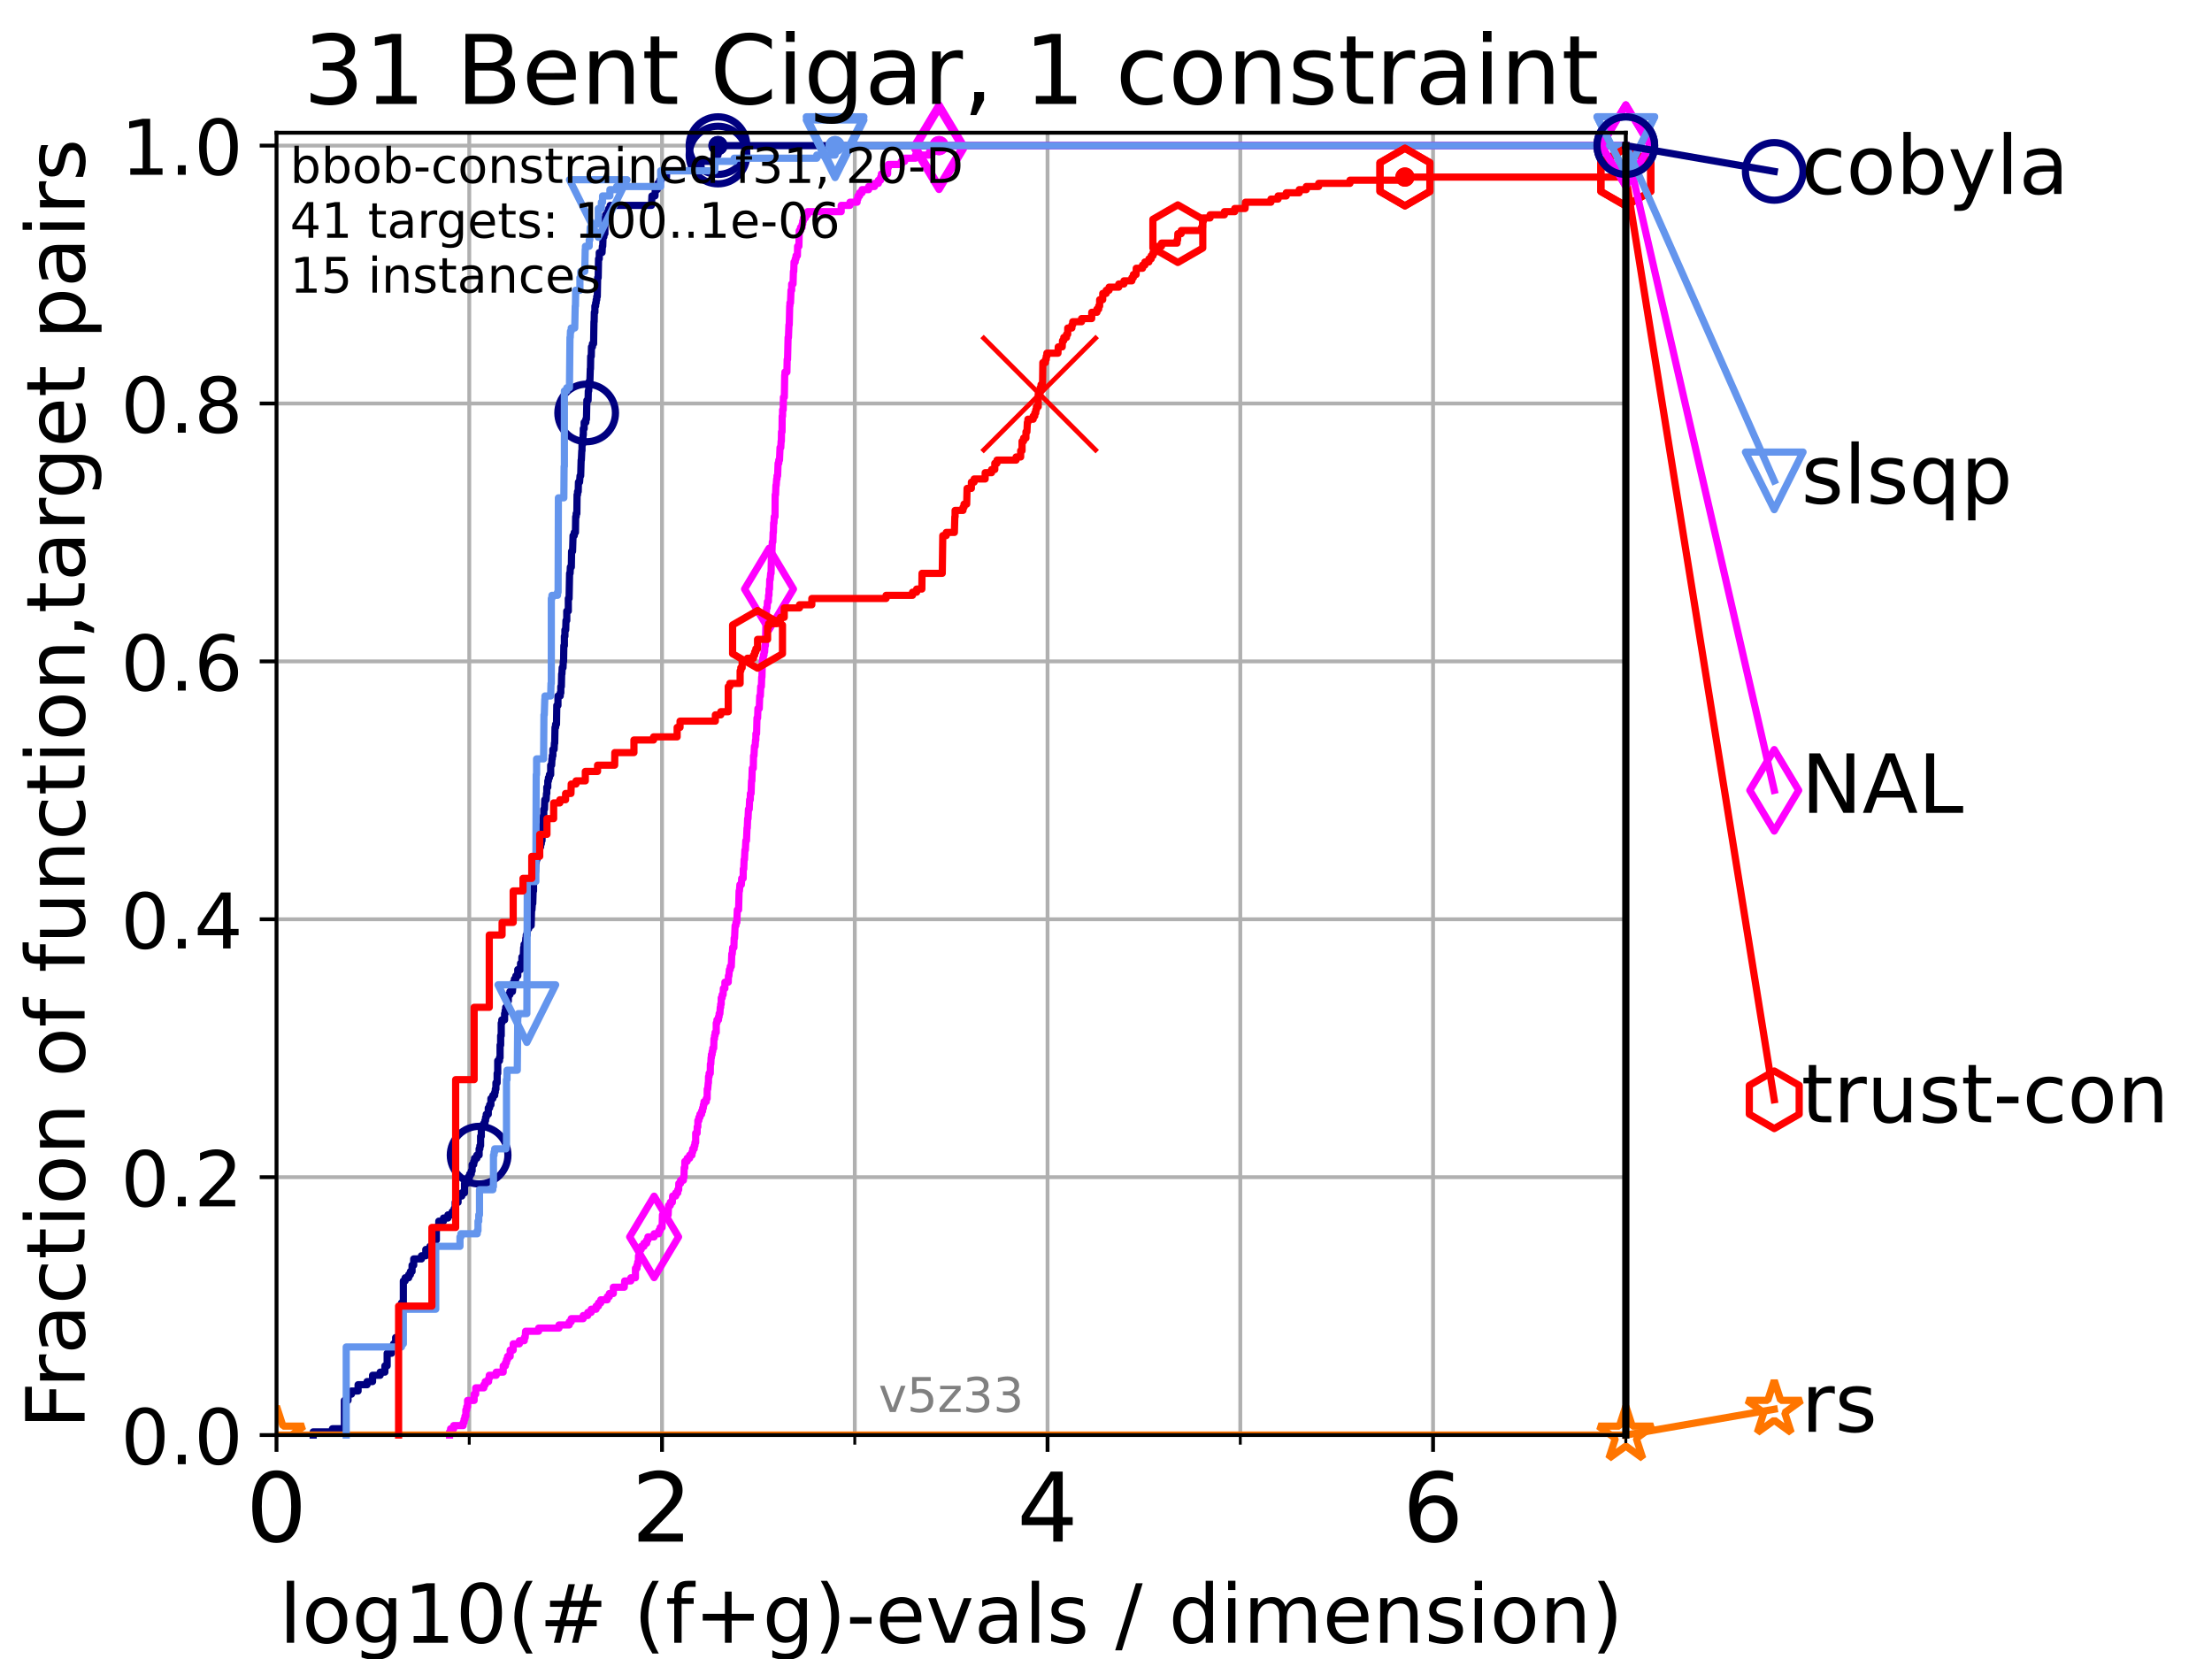 <?xml version="1.0" encoding="utf-8" standalone="no"?>
<!DOCTYPE svg PUBLIC "-//W3C//DTD SVG 1.1//EN"
  "http://www.w3.org/Graphics/SVG/1.1/DTD/svg11.dtd">
<!-- Created with matplotlib (https://matplotlib.org/) -->
<svg height="345.6pt" version="1.1" viewBox="0 0 460.8 345.6" width="460.8pt" xmlns="http://www.w3.org/2000/svg" xmlns:xlink="http://www.w3.org/1999/xlink">
 <defs>
  <style type="text/css">*{stroke-linecap:butt;stroke-linejoin:round;}</style>
 </defs>
 <g id="figure_1">
  <g id="patch_1">
   <path d="M 0 345.6 
L 460.8 345.6 
L 460.8 0 
L 0 0 
z
" style="fill:#ffffff;"/>
  </g>
  <g id="axes_1">
   <g id="patch_2">
    <path d="M 57.6 298.944 
L 338.688 298.944 
L 338.688 27.648 
L 57.6 27.648 
z
" style="fill:#ffffff;"/>
   </g>
   <g id="matplotlib.axis_1">
    <g id="xtick_1">
     <g id="line2d_1">
      <path clip-path="url(#pafb279630a)" d="M 57.6 298.944 
L 57.6 27.648 
" style="fill:none;stroke:#b0b0b0;stroke-linecap:square;stroke-width:0.8;"/>
     </g>
     <g id="line2d_2">
      <defs>
       <path d="M 0 0 
L 0 3.5 
" id="mbba0f63413" style="stroke:#000000;stroke-width:0.8;"/>
      </defs>
      <g>
       <use style="stroke:#000000;stroke-width:0.8;" x="57.6" xlink:href="#mbba0f63413" y="298.944"/>
      </g>
     </g>
     <g id="text_1">
      <!-- 0 -->
      <g transform="translate(51.237 321.141)scale(0.2 -0.2)">
       <defs>
        <path d="M 31.781 66.406 
Q 24.172 66.406 20.328 58.906 
Q 16.5 51.422 16.5 36.375 
Q 16.5 21.391 20.328 13.891 
Q 24.172 6.391 31.781 6.391 
Q 39.453 6.391 43.281 13.891 
Q 47.125 21.391 47.125 36.375 
Q 47.125 51.422 43.281 58.906 
Q 39.453 66.406 31.781 66.406 
z
M 31.781 74.219 
Q 44.047 74.219 50.516 64.516 
Q 56.984 54.828 56.984 36.375 
Q 56.984 17.969 50.516 8.266 
Q 44.047 -1.422 31.781 -1.422 
Q 19.531 -1.422 13.062 8.266 
Q 6.594 17.969 6.594 36.375 
Q 6.594 54.828 13.062 64.516 
Q 19.531 74.219 31.781 74.219 
z
" id="DejaVuSans-48"/>
       </defs>
       <use xlink:href="#DejaVuSans-48"/>
      </g>
     </g>
    </g>
    <g id="xtick_2">
     <g id="line2d_3">
      <path clip-path="url(#pafb279630a)" d="M 137.911 298.944 
L 137.911 27.648 
" style="fill:none;stroke:#b0b0b0;stroke-linecap:square;stroke-width:0.8;"/>
     </g>
     <g id="line2d_4">
      <g>
       <use style="stroke:#000000;stroke-width:0.8;" x="137.911" xlink:href="#mbba0f63413" y="298.944"/>
      </g>
     </g>
     <g id="text_2">
      <!-- 2 -->
      <g transform="translate(131.548 321.141)scale(0.2 -0.2)">
       <defs>
        <path d="M 19.188 8.297 
L 53.609 8.297 
L 53.609 0 
L 7.328 0 
L 7.328 8.297 
Q 12.938 14.109 22.625 23.891 
Q 32.328 33.688 34.812 36.531 
Q 39.547 41.844 41.422 45.531 
Q 43.312 49.219 43.312 52.781 
Q 43.312 58.594 39.234 62.25 
Q 35.156 65.922 28.609 65.922 
Q 23.969 65.922 18.812 64.312 
Q 13.672 62.703 7.812 59.422 
L 7.812 69.391 
Q 13.766 71.781 18.938 73 
Q 24.125 74.219 28.422 74.219 
Q 39.75 74.219 46.484 68.547 
Q 53.219 62.891 53.219 53.422 
Q 53.219 48.922 51.531 44.891 
Q 49.859 40.875 45.406 35.406 
Q 44.188 33.984 37.641 27.219 
Q 31.109 20.453 19.188 8.297 
z
" id="DejaVuSans-50"/>
       </defs>
       <use xlink:href="#DejaVuSans-50"/>
      </g>
     </g>
    </g>
    <g id="xtick_3">
     <g id="line2d_5">
      <path clip-path="url(#pafb279630a)" d="M 218.222 298.944 
L 218.222 27.648 
" style="fill:none;stroke:#b0b0b0;stroke-linecap:square;stroke-width:0.8;"/>
     </g>
     <g id="line2d_6">
      <g>
       <use style="stroke:#000000;stroke-width:0.8;" x="218.222" xlink:href="#mbba0f63413" y="298.944"/>
      </g>
     </g>
     <g id="text_3">
      <!-- 4 -->
      <g transform="translate(211.859 321.141)scale(0.2 -0.2)">
       <defs>
        <path d="M 37.797 64.312 
L 12.891 25.391 
L 37.797 25.391 
z
M 35.203 72.906 
L 47.609 72.906 
L 47.609 25.391 
L 58.016 25.391 
L 58.016 17.188 
L 47.609 17.188 
L 47.609 0 
L 37.797 0 
L 37.797 17.188 
L 4.891 17.188 
L 4.891 26.703 
z
" id="DejaVuSans-52"/>
       </defs>
       <use xlink:href="#DejaVuSans-52"/>
      </g>
     </g>
    </g>
    <g id="xtick_4">
     <g id="line2d_7">
      <path clip-path="url(#pafb279630a)" d="M 298.533 298.944 
L 298.533 27.648 
" style="fill:none;stroke:#b0b0b0;stroke-linecap:square;stroke-width:0.8;"/>
     </g>
     <g id="line2d_8">
      <g>
       <use style="stroke:#000000;stroke-width:0.8;" x="298.533" xlink:href="#mbba0f63413" y="298.944"/>
      </g>
     </g>
     <g id="text_4">
      <!-- 6 -->
      <g transform="translate(292.17 321.141)scale(0.2 -0.2)">
       <defs>
        <path d="M 33.016 40.375 
Q 26.375 40.375 22.484 35.828 
Q 18.609 31.297 18.609 23.391 
Q 18.609 15.531 22.484 10.953 
Q 26.375 6.391 33.016 6.391 
Q 39.656 6.391 43.531 10.953 
Q 47.406 15.531 47.406 23.391 
Q 47.406 31.297 43.531 35.828 
Q 39.656 40.375 33.016 40.375 
z
M 52.594 71.297 
L 52.594 62.312 
Q 48.875 64.062 45.094 64.984 
Q 41.312 65.922 37.594 65.922 
Q 27.828 65.922 22.672 59.328 
Q 17.531 52.734 16.797 39.406 
Q 19.672 43.656 24.016 45.922 
Q 28.375 48.188 33.594 48.188 
Q 44.578 48.188 50.953 41.516 
Q 57.328 34.859 57.328 23.391 
Q 57.328 12.156 50.688 5.359 
Q 44.047 -1.422 33.016 -1.422 
Q 20.359 -1.422 13.672 8.266 
Q 6.984 17.969 6.984 36.375 
Q 6.984 53.656 15.188 63.938 
Q 23.391 74.219 37.203 74.219 
Q 40.922 74.219 44.703 73.484 
Q 48.484 72.75 52.594 71.297 
z
" id="DejaVuSans-54"/>
       </defs>
       <use xlink:href="#DejaVuSans-54"/>
      </g>
     </g>
    </g>
    <g id="xtick_5">
     <g id="line2d_9">
      <path clip-path="url(#pafb279630a)" d="M 97.755 298.944 
L 97.755 27.648 
" style="fill:none;stroke:#b0b0b0;stroke-linecap:square;stroke-width:0.8;"/>
     </g>
     <g id="line2d_10">
      <defs>
       <path d="M 0 0 
L 0 2 
" id="m49bdb931a6" style="stroke:#000000;stroke-width:0.6;"/>
      </defs>
      <g>
       <use style="stroke:#000000;stroke-width:0.6;" x="97.755" xlink:href="#m49bdb931a6" y="298.944"/>
      </g>
     </g>
    </g>
    <g id="xtick_6">
     <g id="line2d_11">
      <path clip-path="url(#pafb279630a)" d="M 178.066 298.944 
L 178.066 27.648 
" style="fill:none;stroke:#b0b0b0;stroke-linecap:square;stroke-width:0.8;"/>
     </g>
     <g id="line2d_12">
      <g>
       <use style="stroke:#000000;stroke-width:0.6;" x="178.066" xlink:href="#m49bdb931a6" y="298.944"/>
      </g>
     </g>
    </g>
    <g id="xtick_7">
     <g id="line2d_13">
      <path clip-path="url(#pafb279630a)" d="M 258.377 298.944 
L 258.377 27.648 
" style="fill:none;stroke:#b0b0b0;stroke-linecap:square;stroke-width:0.8;"/>
     </g>
     <g id="line2d_14">
      <g>
       <use style="stroke:#000000;stroke-width:0.6;" x="258.377" xlink:href="#m49bdb931a6" y="298.944"/>
      </g>
     </g>
    </g>
    <g id="xtick_8">
     <g id="line2d_15">
      <path clip-path="url(#pafb279630a)" d="M 338.688 298.944 
L 338.688 27.648 
" style="fill:none;stroke:#b0b0b0;stroke-linecap:square;stroke-width:0.8;"/>
     </g>
     <g id="line2d_16">
      <g>
       <use style="stroke:#000000;stroke-width:0.6;" x="338.688" xlink:href="#m49bdb931a6" y="298.944"/>
      </g>
     </g>
    </g>
    <g id="text_5">
     <!-- log10(# (f+g)-evals / dimension) -->
     <g transform="translate(58.145 342.218)scale(0.17 -0.17)">
      <defs>
       <path d="M 9.422 75.984 
L 18.406 75.984 
L 18.406 0 
L 9.422 0 
z
" id="DejaVuSans-108"/>
       <path d="M 30.609 48.391 
Q 23.391 48.391 19.188 42.75 
Q 14.984 37.109 14.984 27.297 
Q 14.984 17.484 19.156 11.844 
Q 23.344 6.203 30.609 6.203 
Q 37.797 6.203 41.984 11.859 
Q 46.188 17.531 46.188 27.297 
Q 46.188 37.016 41.984 42.703 
Q 37.797 48.391 30.609 48.391 
z
M 30.609 56 
Q 42.328 56 49.016 48.375 
Q 55.719 40.766 55.719 27.297 
Q 55.719 13.875 49.016 6.219 
Q 42.328 -1.422 30.609 -1.422 
Q 18.844 -1.422 12.172 6.219 
Q 5.516 13.875 5.516 27.297 
Q 5.516 40.766 12.172 48.375 
Q 18.844 56 30.609 56 
z
" id="DejaVuSans-111"/>
       <path d="M 45.406 27.984 
Q 45.406 37.75 41.375 43.109 
Q 37.359 48.484 30.078 48.484 
Q 22.859 48.484 18.828 43.109 
Q 14.797 37.75 14.797 27.984 
Q 14.797 18.266 18.828 12.891 
Q 22.859 7.516 30.078 7.516 
Q 37.359 7.516 41.375 12.891 
Q 45.406 18.266 45.406 27.984 
z
M 54.391 6.781 
Q 54.391 -7.172 48.188 -13.984 
Q 42 -20.797 29.203 -20.797 
Q 24.469 -20.797 20.266 -20.094 
Q 16.062 -19.391 12.109 -17.922 
L 12.109 -9.188 
Q 16.062 -11.328 19.922 -12.344 
Q 23.781 -13.375 27.781 -13.375 
Q 36.625 -13.375 41.016 -8.766 
Q 45.406 -4.156 45.406 5.172 
L 45.406 9.625 
Q 42.625 4.781 38.281 2.391 
Q 33.938 0 27.875 0 
Q 17.828 0 11.672 7.656 
Q 5.516 15.328 5.516 27.984 
Q 5.516 40.672 11.672 48.328 
Q 17.828 56 27.875 56 
Q 33.938 56 38.281 53.609 
Q 42.625 51.219 45.406 46.391 
L 45.406 54.688 
L 54.391 54.688 
z
" id="DejaVuSans-103"/>
       <path d="M 12.406 8.297 
L 28.516 8.297 
L 28.516 63.922 
L 10.984 60.406 
L 10.984 69.391 
L 28.422 72.906 
L 38.281 72.906 
L 38.281 8.297 
L 54.391 8.297 
L 54.391 0 
L 12.406 0 
z
" id="DejaVuSans-49"/>
       <path d="M 31 75.875 
Q 24.469 64.656 21.281 53.656 
Q 18.109 42.672 18.109 31.391 
Q 18.109 20.125 21.312 9.062 
Q 24.516 -2 31 -13.188 
L 23.188 -13.188 
Q 15.875 -1.703 12.234 9.375 
Q 8.594 20.453 8.594 31.391 
Q 8.594 42.281 12.203 53.312 
Q 15.828 64.359 23.188 75.875 
z
" id="DejaVuSans-40"/>
       <path d="M 51.125 44 
L 36.922 44 
L 32.812 27.688 
L 47.125 27.688 
z
M 43.797 71.781 
L 38.719 51.516 
L 52.984 51.516 
L 58.109 71.781 
L 65.922 71.781 
L 60.891 51.516 
L 76.125 51.516 
L 76.125 44 
L 58.984 44 
L 54.984 27.688 
L 70.516 27.688 
L 70.516 20.219 
L 53.078 20.219 
L 48 0 
L 40.188 0 
L 45.219 20.219 
L 30.906 20.219 
L 25.875 0 
L 18.016 0 
L 23.094 20.219 
L 7.719 20.219 
L 7.719 27.688 
L 24.906 27.688 
L 29 44 
L 13.281 44 
L 13.281 51.516 
L 30.906 51.516 
L 35.891 71.781 
z
" id="DejaVuSans-35"/>
       <path id="DejaVuSans-32"/>
       <path d="M 37.109 75.984 
L 37.109 68.5 
L 28.516 68.5 
Q 23.688 68.5 21.797 66.547 
Q 19.922 64.594 19.922 59.516 
L 19.922 54.688 
L 34.719 54.688 
L 34.719 47.703 
L 19.922 47.703 
L 19.922 0 
L 10.891 0 
L 10.891 47.703 
L 2.297 47.703 
L 2.297 54.688 
L 10.891 54.688 
L 10.891 58.5 
Q 10.891 67.625 15.141 71.797 
Q 19.391 75.984 28.609 75.984 
z
" id="DejaVuSans-102"/>
       <path d="M 46 62.703 
L 46 35.5 
L 73.188 35.5 
L 73.188 27.203 
L 46 27.203 
L 46 0 
L 37.797 0 
L 37.797 27.203 
L 10.594 27.203 
L 10.594 35.5 
L 37.797 35.5 
L 37.797 62.703 
z
" id="DejaVuSans-43"/>
       <path d="M 8.016 75.875 
L 15.828 75.875 
Q 23.141 64.359 26.781 53.312 
Q 30.422 42.281 30.422 31.391 
Q 30.422 20.453 26.781 9.375 
Q 23.141 -1.703 15.828 -13.188 
L 8.016 -13.188 
Q 14.5 -2 17.703 9.062 
Q 20.906 20.125 20.906 31.391 
Q 20.906 42.672 17.703 53.656 
Q 14.5 64.656 8.016 75.875 
z
" id="DejaVuSans-41"/>
       <path d="M 4.891 31.391 
L 31.203 31.391 
L 31.203 23.391 
L 4.891 23.391 
z
" id="DejaVuSans-45"/>
       <path d="M 56.203 29.594 
L 56.203 25.203 
L 14.891 25.203 
Q 15.484 15.922 20.484 11.062 
Q 25.484 6.203 34.422 6.203 
Q 39.594 6.203 44.453 7.469 
Q 49.312 8.734 54.109 11.281 
L 54.109 2.781 
Q 49.266 0.734 44.188 -0.344 
Q 39.109 -1.422 33.891 -1.422 
Q 20.797 -1.422 13.156 6.188 
Q 5.516 13.812 5.516 26.812 
Q 5.516 40.234 12.766 48.109 
Q 20.016 56 32.328 56 
Q 43.359 56 49.781 48.891 
Q 56.203 41.797 56.203 29.594 
z
M 47.219 32.234 
Q 47.125 39.594 43.094 43.984 
Q 39.062 48.391 32.422 48.391 
Q 24.906 48.391 20.391 44.141 
Q 15.875 39.891 15.188 32.172 
z
" id="DejaVuSans-101"/>
       <path d="M 2.984 54.688 
L 12.5 54.688 
L 29.594 8.797 
L 46.688 54.688 
L 56.203 54.688 
L 35.688 0 
L 23.484 0 
z
" id="DejaVuSans-118"/>
       <path d="M 34.281 27.484 
Q 23.391 27.484 19.188 25 
Q 14.984 22.516 14.984 16.5 
Q 14.984 11.719 18.141 8.906 
Q 21.297 6.109 26.703 6.109 
Q 34.188 6.109 38.703 11.406 
Q 43.219 16.703 43.219 25.484 
L 43.219 27.484 
z
M 52.203 31.203 
L 52.203 0 
L 43.219 0 
L 43.219 8.297 
Q 40.141 3.328 35.547 0.953 
Q 30.953 -1.422 24.312 -1.422 
Q 15.922 -1.422 10.953 3.297 
Q 6 8.016 6 15.922 
Q 6 25.141 12.172 29.828 
Q 18.359 34.516 30.609 34.516 
L 43.219 34.516 
L 43.219 35.406 
Q 43.219 41.609 39.141 45 
Q 35.062 48.391 27.688 48.391 
Q 23 48.391 18.547 47.266 
Q 14.109 46.141 10.016 43.891 
L 10.016 52.203 
Q 14.938 54.109 19.578 55.047 
Q 24.219 56 28.609 56 
Q 40.484 56 46.344 49.844 
Q 52.203 43.703 52.203 31.203 
z
" id="DejaVuSans-97"/>
       <path d="M 44.281 53.078 
L 44.281 44.578 
Q 40.484 46.531 36.375 47.5 
Q 32.281 48.484 27.875 48.484 
Q 21.188 48.484 17.844 46.438 
Q 14.5 44.391 14.5 40.281 
Q 14.5 37.156 16.891 35.375 
Q 19.281 33.594 26.516 31.984 
L 29.594 31.297 
Q 39.156 29.25 43.188 25.516 
Q 47.219 21.781 47.219 15.094 
Q 47.219 7.469 41.188 3.016 
Q 35.156 -1.422 24.609 -1.422 
Q 20.219 -1.422 15.453 -0.562 
Q 10.688 0.297 5.422 2 
L 5.422 11.281 
Q 10.406 8.688 15.234 7.391 
Q 20.062 6.109 24.812 6.109 
Q 31.156 6.109 34.562 8.281 
Q 37.984 10.453 37.984 14.406 
Q 37.984 18.062 35.516 20.016 
Q 33.062 21.969 24.703 23.781 
L 21.578 24.516 
Q 13.234 26.266 9.516 29.906 
Q 5.812 33.547 5.812 39.891 
Q 5.812 47.609 11.281 51.797 
Q 16.75 56 26.812 56 
Q 31.781 56 36.172 55.266 
Q 40.578 54.547 44.281 53.078 
z
" id="DejaVuSans-115"/>
       <path d="M 25.391 72.906 
L 33.688 72.906 
L 8.297 -9.281 
L 0 -9.281 
z
" id="DejaVuSans-47"/>
       <path d="M 45.406 46.391 
L 45.406 75.984 
L 54.391 75.984 
L 54.391 0 
L 45.406 0 
L 45.406 8.203 
Q 42.578 3.328 38.25 0.953 
Q 33.938 -1.422 27.875 -1.422 
Q 17.969 -1.422 11.734 6.484 
Q 5.516 14.406 5.516 27.297 
Q 5.516 40.188 11.734 48.094 
Q 17.969 56 27.875 56 
Q 33.938 56 38.25 53.625 
Q 42.578 51.266 45.406 46.391 
z
M 14.797 27.297 
Q 14.797 17.391 18.875 11.75 
Q 22.953 6.109 30.078 6.109 
Q 37.203 6.109 41.297 11.75 
Q 45.406 17.391 45.406 27.297 
Q 45.406 37.203 41.297 42.844 
Q 37.203 48.484 30.078 48.484 
Q 22.953 48.484 18.875 42.844 
Q 14.797 37.203 14.797 27.297 
z
" id="DejaVuSans-100"/>
       <path d="M 9.422 54.688 
L 18.406 54.688 
L 18.406 0 
L 9.422 0 
z
M 9.422 75.984 
L 18.406 75.984 
L 18.406 64.594 
L 9.422 64.594 
z
" id="DejaVuSans-105"/>
       <path d="M 52 44.188 
Q 55.375 50.25 60.062 53.125 
Q 64.75 56 71.094 56 
Q 79.641 56 84.281 50.016 
Q 88.922 44.047 88.922 33.016 
L 88.922 0 
L 79.891 0 
L 79.891 32.719 
Q 79.891 40.578 77.094 44.375 
Q 74.312 48.188 68.609 48.188 
Q 61.625 48.188 57.562 43.547 
Q 53.516 38.922 53.516 30.906 
L 53.516 0 
L 44.484 0 
L 44.484 32.719 
Q 44.484 40.625 41.703 44.406 
Q 38.922 48.188 33.109 48.188 
Q 26.219 48.188 22.156 43.531 
Q 18.109 38.875 18.109 30.906 
L 18.109 0 
L 9.078 0 
L 9.078 54.688 
L 18.109 54.688 
L 18.109 46.188 
Q 21.188 51.219 25.484 53.609 
Q 29.781 56 35.688 56 
Q 41.656 56 45.828 52.969 
Q 50 49.953 52 44.188 
z
" id="DejaVuSans-109"/>
       <path d="M 54.891 33.016 
L 54.891 0 
L 45.906 0 
L 45.906 32.719 
Q 45.906 40.484 42.875 44.328 
Q 39.844 48.188 33.797 48.188 
Q 26.516 48.188 22.312 43.547 
Q 18.109 38.922 18.109 30.906 
L 18.109 0 
L 9.078 0 
L 9.078 54.688 
L 18.109 54.688 
L 18.109 46.188 
Q 21.344 51.125 25.703 53.562 
Q 30.078 56 35.797 56 
Q 45.219 56 50.047 50.172 
Q 54.891 44.344 54.891 33.016 
z
" id="DejaVuSans-110"/>
      </defs>
      <use xlink:href="#DejaVuSans-108"/>
      <use x="27.783" xlink:href="#DejaVuSans-111"/>
      <use x="88.965" xlink:href="#DejaVuSans-103"/>
      <use x="152.441" xlink:href="#DejaVuSans-49"/>
      <use x="216.064" xlink:href="#DejaVuSans-48"/>
      <use x="279.688" xlink:href="#DejaVuSans-40"/>
      <use x="318.701" xlink:href="#DejaVuSans-35"/>
      <use x="402.49" xlink:href="#DejaVuSans-32"/>
      <use x="434.277" xlink:href="#DejaVuSans-40"/>
      <use x="473.291" xlink:href="#DejaVuSans-102"/>
      <use x="508.496" xlink:href="#DejaVuSans-43"/>
      <use x="592.285" xlink:href="#DejaVuSans-103"/>
      <use x="655.762" xlink:href="#DejaVuSans-41"/>
      <use x="694.775" xlink:href="#DejaVuSans-45"/>
      <use x="730.859" xlink:href="#DejaVuSans-101"/>
      <use x="792.383" xlink:href="#DejaVuSans-118"/>
      <use x="851.562" xlink:href="#DejaVuSans-97"/>
      <use x="912.842" xlink:href="#DejaVuSans-108"/>
      <use x="940.625" xlink:href="#DejaVuSans-115"/>
      <use x="992.725" xlink:href="#DejaVuSans-32"/>
      <use x="1024.512" xlink:href="#DejaVuSans-47"/>
      <use x="1058.203" xlink:href="#DejaVuSans-32"/>
      <use x="1089.99" xlink:href="#DejaVuSans-100"/>
      <use x="1153.467" xlink:href="#DejaVuSans-105"/>
      <use x="1181.25" xlink:href="#DejaVuSans-109"/>
      <use x="1278.662" xlink:href="#DejaVuSans-101"/>
      <use x="1340.186" xlink:href="#DejaVuSans-110"/>
      <use x="1403.564" xlink:href="#DejaVuSans-115"/>
      <use x="1455.664" xlink:href="#DejaVuSans-105"/>
      <use x="1483.447" xlink:href="#DejaVuSans-111"/>
      <use x="1544.629" xlink:href="#DejaVuSans-110"/>
      <use x="1608.008" xlink:href="#DejaVuSans-41"/>
     </g>
    </g>
   </g>
   <g id="matplotlib.axis_2">
    <g id="ytick_1">
     <g id="line2d_17">
      <path clip-path="url(#pafb279630a)" d="M 57.6 298.944 
L 338.688 298.944 
" style="fill:none;stroke:#b0b0b0;stroke-linecap:square;stroke-width:0.8;"/>
     </g>
     <g id="line2d_18">
      <defs>
       <path d="M 0 0 
L -3.5 0 
" id="m2ad1981bb8" style="stroke:#000000;stroke-width:0.8;"/>
      </defs>
      <g>
       <use style="stroke:#000000;stroke-width:0.8;" x="57.6" xlink:href="#m2ad1981bb8" y="298.944"/>
      </g>
     </g>
     <g id="text_6">
      <!-- 0.0 -->
      <g transform="translate(25.155 305.023)scale(0.16 -0.16)">
       <defs>
        <path d="M 10.688 12.406 
L 21 12.406 
L 21 0 
L 10.688 0 
z
" id="DejaVuSans-46"/>
       </defs>
       <use xlink:href="#DejaVuSans-48"/>
       <use x="63.623" xlink:href="#DejaVuSans-46"/>
       <use x="95.41" xlink:href="#DejaVuSans-48"/>
      </g>
     </g>
    </g>
    <g id="ytick_2">
     <g id="line2d_19">
      <path clip-path="url(#pafb279630a)" d="M 57.6 245.222 
L 338.688 245.222 
" style="fill:none;stroke:#b0b0b0;stroke-linecap:square;stroke-width:0.8;"/>
     </g>
     <g id="line2d_20">
      <g>
       <use style="stroke:#000000;stroke-width:0.8;" x="57.6" xlink:href="#m2ad1981bb8" y="245.222"/>
      </g>
     </g>
     <g id="text_7">
      <!-- 0.2 -->
      <g transform="translate(25.155 251.301)scale(0.16 -0.16)">
       <use xlink:href="#DejaVuSans-48"/>
       <use x="63.623" xlink:href="#DejaVuSans-46"/>
       <use x="95.41" xlink:href="#DejaVuSans-50"/>
      </g>
     </g>
    </g>
    <g id="ytick_3">
     <g id="line2d_21">
      <path clip-path="url(#pafb279630a)" d="M 57.6 191.5 
L 338.688 191.5 
" style="fill:none;stroke:#b0b0b0;stroke-linecap:square;stroke-width:0.8;"/>
     </g>
     <g id="line2d_22">
      <g>
       <use style="stroke:#000000;stroke-width:0.8;" x="57.6" xlink:href="#m2ad1981bb8" y="191.5"/>
      </g>
     </g>
     <g id="text_8">
      <!-- 0.4 -->
      <g transform="translate(25.155 197.579)scale(0.16 -0.16)">
       <use xlink:href="#DejaVuSans-48"/>
       <use x="63.623" xlink:href="#DejaVuSans-46"/>
       <use x="95.41" xlink:href="#DejaVuSans-52"/>
      </g>
     </g>
    </g>
    <g id="ytick_4">
     <g id="line2d_23">
      <path clip-path="url(#pafb279630a)" d="M 57.6 137.778 
L 338.688 137.778 
" style="fill:none;stroke:#b0b0b0;stroke-linecap:square;stroke-width:0.8;"/>
     </g>
     <g id="line2d_24">
      <g>
       <use style="stroke:#000000;stroke-width:0.8;" x="57.6" xlink:href="#m2ad1981bb8" y="137.778"/>
      </g>
     </g>
     <g id="text_9">
      <!-- 0.6 -->
      <g transform="translate(25.155 143.857)scale(0.16 -0.16)">
       <use xlink:href="#DejaVuSans-48"/>
       <use x="63.623" xlink:href="#DejaVuSans-46"/>
       <use x="95.41" xlink:href="#DejaVuSans-54"/>
      </g>
     </g>
    </g>
    <g id="ytick_5">
     <g id="line2d_25">
      <path clip-path="url(#pafb279630a)" d="M 57.6 84.056 
L 338.688 84.056 
" style="fill:none;stroke:#b0b0b0;stroke-linecap:square;stroke-width:0.8;"/>
     </g>
     <g id="line2d_26">
      <g>
       <use style="stroke:#000000;stroke-width:0.8;" x="57.6" xlink:href="#m2ad1981bb8" y="84.056"/>
      </g>
     </g>
     <g id="text_10">
      <!-- 0.8 -->
      <g transform="translate(25.155 90.135)scale(0.16 -0.16)">
       <defs>
        <path d="M 31.781 34.625 
Q 24.75 34.625 20.719 30.859 
Q 16.703 27.094 16.703 20.516 
Q 16.703 13.922 20.719 10.156 
Q 24.75 6.391 31.781 6.391 
Q 38.812 6.391 42.859 10.172 
Q 46.922 13.969 46.922 20.516 
Q 46.922 27.094 42.891 30.859 
Q 38.875 34.625 31.781 34.625 
z
M 21.922 38.812 
Q 15.578 40.375 12.031 44.719 
Q 8.5 49.078 8.5 55.328 
Q 8.5 64.062 14.719 69.141 
Q 20.953 74.219 31.781 74.219 
Q 42.672 74.219 48.875 69.141 
Q 55.078 64.062 55.078 55.328 
Q 55.078 49.078 51.531 44.719 
Q 48 40.375 41.703 38.812 
Q 48.828 37.156 52.797 32.312 
Q 56.781 27.484 56.781 20.516 
Q 56.781 9.906 50.312 4.234 
Q 43.844 -1.422 31.781 -1.422 
Q 19.734 -1.422 13.25 4.234 
Q 6.781 9.906 6.781 20.516 
Q 6.781 27.484 10.781 32.312 
Q 14.797 37.156 21.922 38.812 
z
M 18.312 54.391 
Q 18.312 48.734 21.844 45.562 
Q 25.391 42.391 31.781 42.391 
Q 38.141 42.391 41.719 45.562 
Q 45.312 48.734 45.312 54.391 
Q 45.312 60.062 41.719 63.234 
Q 38.141 66.406 31.781 66.406 
Q 25.391 66.406 21.844 63.234 
Q 18.312 60.062 18.312 54.391 
z
" id="DejaVuSans-56"/>
       </defs>
       <use xlink:href="#DejaVuSans-48"/>
       <use x="63.623" xlink:href="#DejaVuSans-46"/>
       <use x="95.41" xlink:href="#DejaVuSans-56"/>
      </g>
     </g>
    </g>
    <g id="ytick_6">
     <g id="line2d_27">
      <path clip-path="url(#pafb279630a)" d="M 57.6 30.334 
L 338.688 30.334 
" style="fill:none;stroke:#b0b0b0;stroke-linecap:square;stroke-width:0.8;"/>
     </g>
     <g id="line2d_28">
      <g>
       <use style="stroke:#000000;stroke-width:0.8;" x="57.6" xlink:href="#m2ad1981bb8" y="30.334"/>
      </g>
     </g>
     <g id="text_11">
      <!-- 1.0 -->
      <g transform="translate(25.155 36.413)scale(0.16 -0.16)">
       <use xlink:href="#DejaVuSans-49"/>
       <use x="63.623" xlink:href="#DejaVuSans-46"/>
       <use x="95.41" xlink:href="#DejaVuSans-48"/>
      </g>
     </g>
    </g>
    <g id="text_12">
     <!-- Fraction of function,target pairs -->
     <g transform="translate(17.62 297.681)rotate(-90)scale(0.17 -0.17)">
      <defs>
       <path d="M 9.812 72.906 
L 51.703 72.906 
L 51.703 64.594 
L 19.672 64.594 
L 19.672 43.109 
L 48.578 43.109 
L 48.578 34.812 
L 19.672 34.812 
L 19.672 0 
L 9.812 0 
z
" id="DejaVuSans-70"/>
       <path d="M 41.109 46.297 
Q 39.594 47.172 37.812 47.578 
Q 36.031 48 33.891 48 
Q 26.266 48 22.188 43.047 
Q 18.109 38.094 18.109 28.812 
L 18.109 0 
L 9.078 0 
L 9.078 54.688 
L 18.109 54.688 
L 18.109 46.188 
Q 20.953 51.172 25.484 53.578 
Q 30.031 56 36.531 56 
Q 37.453 56 38.578 55.875 
Q 39.703 55.766 41.062 55.516 
z
" id="DejaVuSans-114"/>
       <path d="M 48.781 52.594 
L 48.781 44.188 
Q 44.969 46.297 41.141 47.344 
Q 37.312 48.391 33.406 48.391 
Q 24.656 48.391 19.812 42.844 
Q 14.984 37.312 14.984 27.297 
Q 14.984 17.281 19.812 11.734 
Q 24.656 6.203 33.406 6.203 
Q 37.312 6.203 41.141 7.25 
Q 44.969 8.297 48.781 10.406 
L 48.781 2.094 
Q 45.016 0.344 40.984 -0.531 
Q 36.969 -1.422 32.422 -1.422 
Q 20.062 -1.422 12.781 6.344 
Q 5.516 14.109 5.516 27.297 
Q 5.516 40.672 12.859 48.328 
Q 20.219 56 33.016 56 
Q 37.156 56 41.109 55.141 
Q 45.062 54.297 48.781 52.594 
z
" id="DejaVuSans-99"/>
       <path d="M 18.312 70.219 
L 18.312 54.688 
L 36.812 54.688 
L 36.812 47.703 
L 18.312 47.703 
L 18.312 18.016 
Q 18.312 11.328 20.141 9.422 
Q 21.969 7.516 27.594 7.516 
L 36.812 7.516 
L 36.812 0 
L 27.594 0 
Q 17.188 0 13.234 3.875 
Q 9.281 7.766 9.281 18.016 
L 9.281 47.703 
L 2.688 47.703 
L 2.688 54.688 
L 9.281 54.688 
L 9.281 70.219 
z
" id="DejaVuSans-116"/>
       <path d="M 8.5 21.578 
L 8.5 54.688 
L 17.484 54.688 
L 17.484 21.922 
Q 17.484 14.156 20.5 10.266 
Q 23.531 6.391 29.594 6.391 
Q 36.859 6.391 41.078 11.031 
Q 45.312 15.672 45.312 23.688 
L 45.312 54.688 
L 54.297 54.688 
L 54.297 0 
L 45.312 0 
L 45.312 8.406 
Q 42.047 3.422 37.719 1 
Q 33.406 -1.422 27.688 -1.422 
Q 18.266 -1.422 13.375 4.438 
Q 8.5 10.297 8.5 21.578 
z
M 31.109 56 
z
" id="DejaVuSans-117"/>
       <path d="M 11.719 12.406 
L 22.016 12.406 
L 22.016 4 
L 14.016 -11.625 
L 7.719 -11.625 
L 11.719 4 
z
" id="DejaVuSans-44"/>
       <path d="M 18.109 8.203 
L 18.109 -20.797 
L 9.078 -20.797 
L 9.078 54.688 
L 18.109 54.688 
L 18.109 46.391 
Q 20.953 51.266 25.266 53.625 
Q 29.594 56 35.594 56 
Q 45.562 56 51.781 48.094 
Q 58.016 40.188 58.016 27.297 
Q 58.016 14.406 51.781 6.484 
Q 45.562 -1.422 35.594 -1.422 
Q 29.594 -1.422 25.266 0.953 
Q 20.953 3.328 18.109 8.203 
z
M 48.688 27.297 
Q 48.688 37.203 44.609 42.844 
Q 40.531 48.484 33.406 48.484 
Q 26.266 48.484 22.188 42.844 
Q 18.109 37.203 18.109 27.297 
Q 18.109 17.391 22.188 11.75 
Q 26.266 6.109 33.406 6.109 
Q 40.531 6.109 44.609 11.75 
Q 48.688 17.391 48.688 27.297 
z
" id="DejaVuSans-112"/>
      </defs>
      <use xlink:href="#DejaVuSans-70"/>
      <use x="50.27" xlink:href="#DejaVuSans-114"/>
      <use x="91.383" xlink:href="#DejaVuSans-97"/>
      <use x="152.662" xlink:href="#DejaVuSans-99"/>
      <use x="207.643" xlink:href="#DejaVuSans-116"/>
      <use x="246.852" xlink:href="#DejaVuSans-105"/>
      <use x="274.635" xlink:href="#DejaVuSans-111"/>
      <use x="335.816" xlink:href="#DejaVuSans-110"/>
      <use x="399.195" xlink:href="#DejaVuSans-32"/>
      <use x="430.982" xlink:href="#DejaVuSans-111"/>
      <use x="492.164" xlink:href="#DejaVuSans-102"/>
      <use x="527.369" xlink:href="#DejaVuSans-32"/>
      <use x="559.156" xlink:href="#DejaVuSans-102"/>
      <use x="594.361" xlink:href="#DejaVuSans-117"/>
      <use x="657.74" xlink:href="#DejaVuSans-110"/>
      <use x="721.119" xlink:href="#DejaVuSans-99"/>
      <use x="776.1" xlink:href="#DejaVuSans-116"/>
      <use x="815.309" xlink:href="#DejaVuSans-105"/>
      <use x="843.092" xlink:href="#DejaVuSans-111"/>
      <use x="904.273" xlink:href="#DejaVuSans-110"/>
      <use x="967.652" xlink:href="#DejaVuSans-44"/>
      <use x="999.439" xlink:href="#DejaVuSans-116"/>
      <use x="1038.648" xlink:href="#DejaVuSans-97"/>
      <use x="1099.928" xlink:href="#DejaVuSans-114"/>
      <use x="1139.291" xlink:href="#DejaVuSans-103"/>
      <use x="1202.768" xlink:href="#DejaVuSans-101"/>
      <use x="1264.291" xlink:href="#DejaVuSans-116"/>
      <use x="1303.5" xlink:href="#DejaVuSans-32"/>
      <use x="1335.287" xlink:href="#DejaVuSans-112"/>
      <use x="1398.764" xlink:href="#DejaVuSans-97"/>
      <use x="1460.043" xlink:href="#DejaVuSans-105"/>
      <use x="1487.826" xlink:href="#DejaVuSans-114"/>
      <use x="1528.939" xlink:href="#DejaVuSans-115"/>
     </g>
    </g>
   </g>
   <g id="line2d_29">
    <defs>
     <path d="M 0 1.5 
C 0.398 1.5 0.779 1.342 1.061 1.061 
C 1.342 0.779 1.5 0.398 1.5 0 
C 1.5 -0.398 1.342 -0.779 1.061 -1.061 
C 0.779 -1.342 0.398 -1.5 0 -1.5 
C -0.398 -1.5 -0.779 -1.342 -1.061 -1.061 
C -1.342 -0.779 -1.5 -0.398 -1.5 0 
C -1.5 0.398 -1.342 0.779 -1.061 1.061 
C -0.779 1.342 -0.398 1.5 0 1.5 
z
" id="m95ae8050bc" style="stroke:#000080;"/>
    </defs>
    <g>
     <use style="fill:#000080;stroke:#000080;" x="149.571" xlink:href="#m95ae8050bc" y="30.334"/>
     <use style="fill:#000080;stroke:#000080;" x="149.571" xlink:href="#m95ae8050bc" y="30.334"/>
    </g>
   </g>
   <g id="line2d_30">
    <path d="M 65.243 298.944 
L 65.243 298.289 
L 69.246 298.289 
L 69.246 297.634 
L 71.742 297.634 
L 71.742 291.737 
L 72.5 291.737 
L 72.5 290.427 
L 73.227 290.427 
L 73.227 289.772 
L 74.596 289.772 
L 74.596 288.462 
L 76.466 288.462 
L 76.466 287.807 
L 77.61 287.807 
L 77.61 286.496 
L 79.196 286.496 
L 79.196 285.841 
L 80.179 285.841 
L 80.179 284.531 
L 80.65 284.531 
L 80.65 281.91 
L 81.557 281.91 
L 81.557 280.6 
L 81.993 280.6 
L 81.993 279.945 
L 82.418 279.945 
L 82.418 278.634 
L 83.239 278.634 
L 83.239 274.704 
L 83.635 274.704 
L 83.635 271.428 
L 84.023 271.428 
L 84.023 266.842 
L 84.402 266.842 
L 84.402 266.187 
L 85.136 266.187 
L 85.136 265.532 
L 85.492 265.532 
L 85.492 264.876 
L 85.841 264.876 
L 85.841 263.566 
L 86.183 263.566 
L 86.183 262.256 
L 87.799 262.256 
L 87.799 261.601 
L 88.701 261.601 
L 88.701 260.29 
L 89.559 260.29 
L 89.559 259.635 
L 90.108 259.635 
L 90.108 258.98 
L 90.377 258.98 
L 90.377 258.325 
L 90.901 258.325 
L 90.901 255.704 
L 91.41 255.704 
L 91.41 254.394 
L 92.386 254.394 
L 92.386 253.739 
L 93.31 253.739 
L 93.31 253.084 
L 94.188 253.084 
L 94.188 252.429 
L 94.611 252.429 
L 94.611 251.773 
L 94.818 251.773 
L 94.818 250.463 
L 95.427 250.463 
L 95.427 249.153 
L 96.206 249.153 
L 96.206 248.498 
L 96.769 248.498 
L 96.769 246.532 
L 97.314 246.532 
L 97.314 245.877 
L 97.492 245.877 
L 97.492 245.222 
L 97.842 245.222 
L 97.842 244.567 
L 98.186 244.567 
L 98.186 243.912 
L 98.355 243.912 
L 98.355 242.601 
L 98.689 242.601 
L 98.689 241.946 
L 98.854 241.946 
L 98.854 241.291 
L 99.338 241.291 
L 99.338 240.636 
L 99.809 240.636 
L 99.809 239.326 
L 99.964 239.326 
L 99.964 238.671 
L 100.117 238.671 
L 100.117 236.705 
L 100.268 236.705 
L 100.268 234.74 
L 100.716 234.74 
L 100.716 234.085 
L 101.007 234.085 
L 101.007 233.429 
L 101.152 233.429 
L 101.152 232.774 
L 101.295 232.774 
L 101.295 232.119 
L 101.717 232.119 
L 101.717 230.809 
L 101.992 230.809 
L 101.992 230.154 
L 102.264 230.154 
L 102.264 228.843 
L 102.663 228.843 
L 102.663 228.188 
L 103.054 228.188 
L 103.054 227.533 
L 103.182 227.533 
L 103.182 226.878 
L 103.309 226.878 
L 103.309 225.568 
L 103.561 225.568 
L 103.561 223.602 
L 103.685 223.602 
L 103.685 220.982 
L 104.054 220.982 
L 104.054 220.326 
L 104.175 220.326 
L 104.175 217.706 
L 104.295 217.706 
L 104.295 215.74 
L 104.415 215.74 
L 104.415 213.12 
L 104.533 213.12 
L 104.533 212.465 
L 105.115 212.465 
L 105.115 211.154 
L 105.229 211.154 
L 105.229 210.499 
L 105.342 210.499 
L 105.342 209.844 
L 105.677 209.844 
L 105.788 208.534 
L 105.897 208.534 
L 105.897 207.224 
L 106.222 207.224 
L 106.222 206.568 
L 106.751 206.568 
L 106.855 205.258 
L 106.958 205.258 
L 106.958 204.603 
L 107.162 204.603 
L 107.162 203.948 
L 107.465 203.948 
L 107.465 203.293 
L 107.86 203.293 
L 107.86 201.982 
L 108.437 201.982 
L 108.437 200.672 
L 108.718 200.672 
L 108.718 199.362 
L 108.995 199.362 
L 109.086 197.396 
L 109.177 197.396 
L 109.177 196.741 
L 109.447 196.741 
L 109.536 195.431 
L 109.624 195.431 
L 109.624 194.776 
L 109.8 194.776 
L 109.887 193.465 
L 110.146 193.465 
L 110.146 192.81 
L 110.653 192.81 
L 110.736 189.535 
L 110.818 189.535 
L 110.901 188.224 
L 110.983 188.224 
L 111.064 185.604 
L 111.145 185.604 
L 111.145 183.638 
L 111.386 183.638 
L 111.466 181.673 
L 111.545 181.673 
L 111.624 179.707 
L 111.703 179.707 
L 111.703 179.052 
L 111.859 179.052 
L 111.859 178.397 
L 112.013 178.397 
L 112.013 177.742 
L 112.167 177.742 
L 112.243 176.432 
L 112.619 176.432 
L 112.619 175.777 
L 112.767 175.777 
L 112.767 175.121 
L 112.914 175.121 
L 112.987 171.846 
L 113.132 171.846 
L 113.204 169.88 
L 113.275 169.88 
L 113.275 168.57 
L 113.418 168.57 
L 113.489 166.604 
L 113.77 166.604 
L 113.839 165.294 
L 113.908 165.294 
L 113.908 163.984 
L 114.114 163.984 
L 114.114 162.674 
L 114.25 162.674 
L 114.25 162.018 
L 114.452 162.018 
L 114.452 161.363 
L 114.718 161.363 
L 114.718 159.398 
L 114.915 159.398 
L 114.98 158.088 
L 115.045 158.088 
L 115.045 157.432 
L 115.174 157.432 
L 115.174 156.122 
L 115.429 156.122 
L 115.492 154.812 
L 115.555 154.812 
L 115.618 151.536 
L 115.742 151.536 
L 115.742 150.881 
L 115.928 150.881 
L 115.989 146.95 
L 116.233 146.95 
L 116.233 144.985 
L 116.71 144.985 
L 116.71 144.33 
L 116.827 144.33 
L 116.827 143.019 
L 116.943 143.019 
L 117.001 140.399 
L 117.059 140.399 
L 117.117 139.088 
L 117.288 139.088 
L 117.345 137.778 
L 117.402 137.778 
L 117.458 134.502 
L 117.57 134.502 
L 117.57 132.537 
L 117.682 132.537 
L 117.682 131.227 
L 117.848 131.227 
L 117.903 129.261 
L 118.067 129.261 
L 118.067 127.296 
L 118.391 127.296 
L 118.391 124.675 
L 118.55 124.675 
L 118.656 119.434 
L 118.761 119.434 
L 118.813 118.124 
L 119.02 118.124 
L 119.072 114.848 
L 119.276 114.848 
L 119.377 111.572 
L 119.628 111.572 
L 119.628 110.917 
L 119.875 110.917 
L 119.924 107.641 
L 120.021 107.641 
L 120.021 106.986 
L 120.167 106.986 
L 120.215 103.055 
L 120.311 103.055 
L 120.311 102.4 
L 120.454 102.4 
L 120.501 100.435 
L 120.736 100.435 
L 120.829 99.124 
L 120.968 99.124 
L 121.06 95.849 
L 121.106 95.849 
L 121.197 93.883 
L 121.242 93.883 
L 121.242 92.573 
L 121.378 92.573 
L 121.468 90.608 
L 121.512 90.608 
L 121.512 89.297 
L 121.69 89.297 
L 121.69 87.987 
L 122.04 87.987 
L 122.04 87.332 
L 122.17 87.332 
L 122.255 83.401 
L 122.51 83.401 
L 122.552 81.435 
L 122.636 81.435 
L 122.72 79.47 
L 122.886 79.47 
L 122.968 76.849 
L 123.009 76.849 
L 123.05 74.229 
L 123.172 74.229 
L 123.213 72.263 
L 123.414 72.263 
L 123.414 71.608 
L 123.653 71.608 
L 123.732 67.022 
L 123.771 67.022 
L 123.81 65.057 
L 123.927 65.057 
L 123.927 63.747 
L 124.082 63.747 
L 124.082 63.091 
L 124.197 63.091 
L 124.197 62.436 
L 124.312 62.436 
L 124.312 61.781 
L 124.426 61.781 
L 124.501 57.85 
L 124.613 57.85 
L 124.688 53.919 
L 124.836 53.919 
L 124.836 52.609 
L 125.417 52.609 
L 125.488 51.299 
L 125.559 51.299 
L 125.63 49.333 
L 125.805 49.333 
L 125.805 48.678 
L 126.014 48.678 
L 126.014 45.402 
L 126.151 45.402 
L 126.151 44.747 
L 126.557 44.747 
L 126.557 44.092 
L 126.823 44.092 
L 126.823 43.437 
L 127.117 43.437 
L 127.117 42.782 
L 135.711 42.782 
L 135.81 40.816 
L 136.447 40.816 
L 136.504 39.506 
L 136.915 39.506 
L 136.915 38.851 
L 137.044 38.851 
L 137.044 38.196 
L 137.442 38.196 
L 137.442 37.541 
L 137.727 37.541 
L 137.727 36.886 
L 138.853 36.886 
L 138.853 35.575 
L 145.161 35.575 
L 145.161 34.92 
L 146.025 34.92 
L 146.036 33.61 
L 148.822 33.61 
L 148.859 32.3 
L 149.571 32.3 
L 149.571 30.334 
L 338.688 30.334 
L 338.688 30.334 
" style="fill:none;stroke:#000080;stroke-linecap:square;stroke-width:1.5;"/>
   </g>
   <g id="line2d_31">
    <defs>
     <path d="M 0 6 
C 1.591 6 3.117 5.368 4.243 4.243 
C 5.368 3.117 6 1.591 6 0 
C 6 -1.591 5.368 -3.117 4.243 -4.243 
C 3.117 -5.368 1.591 -6 0 -6 
C -1.591 -6 -3.117 -5.368 -4.243 -4.243 
C -5.368 -3.117 -6 -1.591 -6 0 
C -6 1.591 -5.368 3.117 -4.243 4.243 
C -3.117 5.368 -1.591 6 0 6 
z
" id="m6ee3d97e96" style="stroke:#000080;stroke-width:1.5;"/>
    </defs>
    <g>
     <use style="fill-opacity:0;stroke:#000080;stroke-width:1.5;" x="99.809" xlink:href="#m6ee3d97e96" y="240.636"/>
     <use style="fill-opacity:0;stroke:#000080;stroke-width:1.5;" x="122.213" xlink:href="#m6ee3d97e96" y="86.022"/>
     <use style="fill-opacity:0;stroke:#000080;stroke-width:1.5;" x="149.571" xlink:href="#m6ee3d97e96" y="32.3"/>
     <use style="fill-opacity:0;stroke:#000080;stroke-width:1.5;" x="149.571" xlink:href="#m6ee3d97e96" y="30.334"/>
     <use style="fill-opacity:0;stroke:#000080;stroke-width:1.5;" x="338.688" xlink:href="#m6ee3d97e96" y="30.334"/>
    </g>
   </g>
   <g id="line2d_32">
    <path style="fill:none;stroke:#000080;stroke-linecap:square;stroke-width:1.5;"/>
    <g/>
   </g>
   <g id="line2d_33">
    <defs>
     <path d="M 0 1.5 
C 0.398 1.5 0.779 1.342 1.061 1.061 
C 1.342 0.779 1.5 0.398 1.5 0 
C 1.5 -0.398 1.342 -0.779 1.061 -1.061 
C 0.779 -1.342 0.398 -1.5 0 -1.5 
C -0.398 -1.5 -0.779 -1.342 -1.061 -1.061 
C -1.342 -0.779 -1.5 -0.398 -1.5 0 
C -1.5 0.398 -1.342 0.779 -1.061 1.061 
C -0.779 1.342 -0.398 1.5 0 1.5 
z
" id="me603f0a8b1" style="stroke:#ff00ff;"/>
    </defs>
    <g>
     <use style="fill:#ff00ff;stroke:#ff00ff;" x="195.62" xlink:href="#me603f0a8b1" y="30.334"/>
     <use style="fill:#ff00ff;stroke:#ff00ff;" x="195.62" xlink:href="#me603f0a8b1" y="30.334"/>
    </g>
   </g>
   <g id="line2d_34">
    <path d="M 93.645 298.944 
L 93.645 298.289 
L 93.864 298.289 
L 93.864 297.634 
L 94.506 297.634 
L 94.506 296.979 
L 96.49 296.979 
L 96.49 296.323 
L 96.676 296.323 
L 96.676 295.668 
L 96.861 295.668 
L 96.861 295.013 
L 97.044 295.013 
L 97.044 293.703 
L 97.224 293.703 
L 97.224 293.048 
L 97.403 293.048 
L 97.403 291.737 
L 98.772 291.737 
L 98.772 290.427 
L 99.098 290.427 
L 99.098 289.117 
L 100.789 289.117 
L 100.789 288.462 
L 101.08 288.462 
L 101.08 287.807 
L 101.786 287.807 
L 101.786 287.151 
L 101.924 287.151 
L 101.924 286.496 
L 103.372 286.496 
L 103.372 285.841 
L 104.826 285.841 
L 104.826 284.531 
L 105.285 284.531 
L 105.285 283.876 
L 105.51 283.876 
L 105.51 283.22 
L 105.733 283.22 
L 105.733 282.565 
L 106.276 282.565 
L 106.276 281.255 
L 106.906 281.255 
L 106.906 279.945 
L 108.199 279.945 
L 108.199 279.29 
L 109.222 279.29 
L 109.222 278.634 
L 109.402 278.634 
L 109.491 277.324 
L 112.205 277.324 
L 112.205 276.669 
L 116.443 276.669 
L 116.443 276.014 
L 118.577 276.014 
L 118.577 275.359 
L 118.994 275.359 
L 118.994 274.704 
L 121.49 274.704 
L 121.49 274.048 
L 122.447 274.048 
L 122.447 273.393 
L 123.152 273.393 
L 123.152 272.738 
L 124.178 272.738 
L 124.178 272.083 
L 124.669 272.083 
L 124.669 271.428 
L 125.147 271.428 
L 125.147 270.773 
L 126.507 270.773 
L 126.507 270.118 
L 126.937 270.118 
L 126.937 269.462 
L 127.768 269.462 
L 127.768 268.152 
L 130.046 268.152 
L 130.128 266.842 
L 131.414 266.842 
L 131.414 266.187 
L 132.375 266.187 
L 132.375 264.221 
L 132.683 264.221 
L 132.683 263.566 
L 132.847 263.566 
L 132.847 262.911 
L 132.987 262.911 
L 133.01 261.601 
L 133.285 261.601 
L 133.285 260.29 
L 133.578 260.29 
L 133.578 259.635 
L 134.15 259.635 
L 134.15 258.98 
L 134.724 258.98 
L 134.724 258.325 
L 134.974 258.325 
L 134.974 257.67 
L 136.266 257.67 
L 136.266 257.015 
L 137.235 257.015 
L 137.235 256.36 
L 137.523 256.36 
L 137.523 255.704 
L 137.928 255.704 
L 137.998 253.084 
L 139.188 253.084 
L 139.269 251.118 
L 139.636 251.118 
L 139.636 250.463 
L 140.058 250.463 
L 140.119 249.153 
L 140.768 249.153 
L 140.768 248.498 
L 141.192 248.498 
L 141.192 247.843 
L 141.379 247.843 
L 141.407 246.532 
L 141.774 246.532 
L 141.774 245.877 
L 142.365 245.877 
L 142.365 245.222 
L 142.486 245.222 
L 142.526 243.257 
L 142.66 243.257 
L 142.66 241.946 
L 143.144 241.946 
L 143.144 241.291 
L 143.666 241.291 
L 143.666 240.636 
L 144.148 240.636 
L 144.148 239.981 
L 144.306 239.981 
L 144.306 239.326 
L 144.618 239.326 
L 144.618 238.671 
L 144.771 238.671 
L 144.771 238.015 
L 144.924 238.015 
L 144.924 236.05 
L 145.224 236.05 
L 145.236 234.74 
L 145.373 234.74 
L 145.373 233.429 
L 145.587 233.429 
L 145.587 232.774 
L 145.811 232.774 
L 145.811 232.119 
L 146.151 232.119 
L 146.151 231.464 
L 146.367 231.464 
L 146.367 230.809 
L 146.517 230.809 
L 146.517 230.154 
L 146.655 230.154 
L 146.655 229.499 
L 147.124 229.499 
L 147.124 228.843 
L 147.308 228.843 
L 147.328 226.878 
L 147.429 226.878 
L 147.54 225.568 
L 147.58 225.568 
L 147.6 224.257 
L 147.72 224.257 
L 147.72 223.602 
L 147.957 223.602 
L 147.986 221.637 
L 148.074 221.637 
L 148.132 220.326 
L 148.2 220.326 
L 148.2 219.671 
L 148.354 219.671 
L 148.354 219.016 
L 148.478 219.016 
L 148.478 218.361 
L 148.677 218.361 
L 148.724 216.396 
L 148.845 216.396 
L 148.845 215.74 
L 148.966 215.74 
L 148.966 215.085 
L 149.205 215.085 
L 149.205 213.12 
L 149.35 213.12 
L 149.35 212.465 
L 149.673 212.465 
L 149.673 211.81 
L 149.806 211.81 
L 149.806 211.154 
L 149.964 211.154 
L 150.042 209.844 
L 150.129 209.844 
L 150.129 209.189 
L 150.241 209.189 
L 150.241 207.879 
L 150.438 207.879 
L 150.438 207.224 
L 150.641 207.224 
L 150.683 205.913 
L 151.007 205.913 
L 151.007 204.603 
L 151.708 204.603 
L 151.74 203.293 
L 151.842 203.293 
L 151.944 201.982 
L 152.123 201.982 
L 152.123 201.327 
L 152.345 201.327 
L 152.444 198.707 
L 152.542 198.707 
L 152.632 197.396 
L 152.885 197.396 
L 152.93 195.431 
L 153.025 195.431 
L 153.135 192.81 
L 153.309 192.81 
L 153.309 192.155 
L 153.495 192.155 
L 153.595 189.535 
L 153.862 189.535 
L 153.967 185.604 
L 154.043 185.604 
L 154.133 184.293 
L 154.44 184.293 
L 154.507 182.983 
L 154.814 182.983 
L 154.834 181.018 
L 154.939 181.018 
L 155.005 179.052 
L 155.09 179.052 
L 155.174 177.087 
L 155.278 177.087 
L 155.368 175.121 
L 155.508 175.121 
L 155.616 172.501 
L 155.673 172.501 
L 155.748 170.535 
L 155.829 170.535 
L 155.916 168.57 
L 156.077 168.57 
L 156.157 166.604 
L 156.297 166.604 
L 156.316 165.294 
L 156.467 165.294 
L 156.551 162.674 
L 156.628 162.674 
L 156.706 160.053 
L 156.924 160.053 
L 156.971 157.432 
L 157.07 157.432 
L 157.163 155.467 
L 157.312 155.467 
L 157.387 154.157 
L 157.455 154.157 
L 157.466 152.846 
L 157.608 152.846 
L 157.692 149.571 
L 157.826 149.571 
L 157.887 147.605 
L 158.168 147.605 
L 158.261 144.985 
L 158.396 144.985 
L 158.466 143.019 
L 158.61 143.019 
L 158.674 141.054 
L 158.727 141.054 
L 158.811 137.778 
L 158.879 137.778 
L 158.879 137.123 
L 159.015 137.123 
L 159.015 136.468 
L 159.16 136.468 
L 159.16 135.813 
L 159.283 135.813 
L 159.35 134.502 
L 159.446 134.502 
L 159.538 130.571 
L 159.578 130.571 
L 159.678 126.641 
L 159.808 126.641 
L 159.872 125.33 
L 160.064 125.33 
L 160.099 124.02 
L 160.191 124.02 
L 160.201 122.71 
L 160.303 122.71 
L 160.346 120.744 
L 160.442 120.744 
L 160.542 119.434 
L 160.628 119.434 
L 160.718 114.848 
L 160.812 114.848 
L 160.887 112.883 
L 160.998 112.883 
L 161.054 110.917 
L 161.114 110.917 
L 161.156 108.952 
L 161.234 108.952 
L 161.284 107.641 
L 161.452 107.641 
L 161.484 103.055 
L 161.569 103.055 
L 161.641 101.09 
L 161.703 101.09 
L 161.792 99.78 
L 161.867 99.78 
L 161.867 99.124 
L 161.991 99.124 
L 162.091 96.504 
L 162.234 96.504 
L 162.234 95.849 
L 162.385 95.849 
L 162.492 93.228 
L 162.653 93.228 
L 162.716 91.918 
L 162.771 91.918 
L 162.8 89.952 
L 162.913 89.952 
L 162.942 86.677 
L 163.025 86.677 
L 163.025 85.366 
L 163.156 85.366 
L 163.201 82.746 
L 163.393 82.746 
L 163.465 78.16 
L 163.514 78.16 
L 163.514 77.505 
L 163.93 77.505 
L 163.981 74.884 
L 164.063 74.884 
L 164.172 70.298 
L 164.249 70.298 
L 164.349 67.677 
L 164.414 67.677 
L 164.509 63.747 
L 164.551 63.747 
L 164.551 63.091 
L 164.679 63.091 
L 164.78 60.471 
L 164.918 60.471 
L 164.918 59.161 
L 165.205 59.161 
L 165.285 56.54 
L 165.357 56.54 
L 165.411 54.575 
L 165.662 54.575 
L 165.662 53.919 
L 165.828 53.919 
L 165.828 53.264 
L 166.114 53.264 
L 166.152 51.299 
L 166.423 51.299 
L 166.504 48.023 
L 166.766 48.023 
L 166.766 47.368 
L 167.09 47.368 
L 167.09 46.713 
L 167.22 46.713 
L 167.22 46.058 
L 167.366 46.058 
L 167.366 45.402 
L 167.776 45.402 
L 167.776 44.747 
L 168.23 44.747 
L 168.23 44.092 
L 175.236 44.092 
L 175.236 42.782 
L 177.058 42.782 
L 177.058 42.127 
L 178.553 42.127 
L 178.553 41.472 
L 178.715 41.472 
L 178.715 40.816 
L 179.068 40.816 
L 179.068 40.161 
L 179.579 40.161 
L 179.579 39.506 
L 180.957 39.506 
L 180.957 38.851 
L 182.184 38.851 
L 182.184 38.196 
L 182.987 38.196 
L 182.987 37.541 
L 183.443 37.541 
L 183.443 36.886 
L 183.608 36.886 
L 183.608 36.23 
L 184.911 36.23 
L 184.911 34.92 
L 185.062 34.92 
L 185.062 34.265 
L 187.746 34.265 
L 187.746 33.61 
L 188.455 33.61 
L 188.455 32.955 
L 190.707 32.955 
L 190.707 32.3 
L 193.612 32.3 
L 193.612 31.644 
L 194.601 31.644 
L 194.601 30.989 
L 195.62 30.989 
L 195.62 30.334 
L 338.688 30.334 
L 338.688 30.334 
" style="fill:none;stroke:#ff00ff;stroke-linecap:square;stroke-width:1.5;"/>
   </g>
   <g id="line2d_35">
    <defs>
     <path d="M -0 8.485 
L 5.091 0 
L 0 -8.485 
L -5.091 -0 
z
" id="m32c86260b0" style="stroke:#ff00ff;stroke-linejoin:miter;stroke-width:1.5;"/>
    </defs>
    <g>
     <use style="fill-opacity:0;stroke:#ff00ff;stroke-linejoin:miter;stroke-width:1.5;" x="136.266" xlink:href="#m32c86260b0" y="257.67"/>
     <use style="fill-opacity:0;stroke:#ff00ff;stroke-linejoin:miter;stroke-width:1.5;" x="160.201" xlink:href="#m32c86260b0" y="122.71"/>
     <use style="fill-opacity:0;stroke:#ff00ff;stroke-linejoin:miter;stroke-width:1.5;" x="195.62" xlink:href="#m32c86260b0" y="30.989"/>
     <use style="fill-opacity:0;stroke:#ff00ff;stroke-linejoin:miter;stroke-width:1.5;" x="195.62" xlink:href="#m32c86260b0" y="30.334"/>
     <use style="fill-opacity:0;stroke:#ff00ff;stroke-linejoin:miter;stroke-width:1.5;" x="338.688" xlink:href="#m32c86260b0" y="30.334"/>
    </g>
   </g>
   <g id="line2d_36">
    <path style="fill:none;stroke:#ff00ff;stroke-linecap:square;stroke-width:1.5;"/>
    <g/>
   </g>
   <g id="line2d_37">
    <path clip-path="url(#pafb279630a)" d="M 57.6 298.944 
L 57.6 298.944 
L 57.6 298.944 
L 57.6 298.944 
L 338.688 298.944 
" style="fill:none;stroke:#ff7500;stroke-linecap:square;stroke-width:1.5;"/>
   </g>
   <g id="line2d_38">
    <defs>
     <path d="M 0 -6 
L -1.347 -1.854 
L -5.706 -1.854 
L -2.18 0.708 
L -3.527 4.854 
L -0 2.292 
L 3.527 4.854 
L 2.18 0.708 
L 5.706 -1.854 
L 1.347 -1.854 
z
" id="mb013104998" style="stroke:#ff7500;stroke-linejoin:bevel;stroke-width:1.5;"/>
    </defs>
    <g clip-path="url(#pafb279630a)">
     <use style="fill-opacity:0;stroke:#ff7500;stroke-linejoin:bevel;stroke-width:1.5;" x="57.6" xlink:href="#mb013104998" y="298.944"/>
    </g>
   </g>
   <g id="line2d_39">
    <path clip-path="url(#pafb279630a)" style="fill:none;stroke:#ff7500;stroke-linecap:square;stroke-width:1.5;"/>
    <g clip-path="url(#pafb279630a)">
     <use style="fill-opacity:0;stroke:#ff7500;stroke-linejoin:bevel;stroke-width:1.5;" x="-1" xlink:href="#mb013104998" y="567.554"/>
     <use style="fill-opacity:0;stroke:#ff7500;stroke-linejoin:bevel;stroke-width:1.5;" x="338.688" xlink:href="#mb013104998" y="567.554"/>
    </g>
   </g>
   <g id="line2d_40">
    <defs>
     <path d="M 0 1.5 
C 0.398 1.5 0.779 1.342 1.061 1.061 
C 1.342 0.779 1.5 0.398 1.5 0 
C 1.5 -0.398 1.342 -0.779 1.061 -1.061 
C 0.779 -1.342 0.398 -1.5 0 -1.5 
C -0.398 -1.5 -0.779 -1.342 -1.061 -1.061 
C -1.342 -0.779 -1.5 -0.398 -1.5 0 
C -1.5 0.398 -1.342 0.779 -1.061 1.061 
C -0.779 1.342 -0.398 1.5 0 1.5 
z
" id="mc83880f3d9" style="stroke:#6495ed;"/>
    </defs>
    <g>
     <use style="fill:#6495ed;stroke:#6495ed;" x="173.965" xlink:href="#mc83880f3d9" y="30.334"/>
     <use style="fill:#6495ed;stroke:#6495ed;" x="173.965" xlink:href="#mc83880f3d9" y="30.334"/>
    </g>
   </g>
   <g id="line2d_41">
    <path d="M 72.125 298.944 
L 72.125 280.6 
L 83.635 280.6 
L 83.635 279.945 
L 84.023 279.945 
L 84.023 272.738 
L 90.771 272.738 
L 90.771 259.635 
L 95.821 259.635 
L 95.821 257.67 
L 96.015 257.67 
L 96.015 257.015 
L 99.418 257.015 
L 99.418 256.36 
L 99.575 256.36 
L 99.575 254.394 
L 99.732 254.394 
L 99.732 253.084 
L 99.887 253.084 
L 99.887 247.843 
L 102.663 247.843 
L 102.663 247.187 
L 102.794 247.187 
L 102.794 240.636 
L 102.924 240.636 
L 102.924 239.981 
L 103.054 239.981 
L 103.054 239.326 
L 105.398 239.326 
L 105.398 238.671 
L 105.51 238.671 
L 105.51 224.912 
L 105.622 224.912 
L 105.622 222.947 
L 107.762 222.947 
L 107.86 211.81 
L 107.957 211.81 
L 107.957 211.154 
L 109.756 211.154 
L 109.843 183.638 
L 111.624 183.638 
L 111.703 161.363 
L 111.781 161.363 
L 111.781 158.088 
L 113.24 158.088 
L 113.311 148.916 
L 113.383 148.916 
L 113.489 145.64 
L 113.524 145.64 
L 113.524 144.985 
L 114.718 144.985 
L 114.784 142.364 
L 114.849 142.364 
L 114.849 124.675 
L 114.98 124.675 
L 114.98 124.02 
L 116.142 124.02 
L 116.142 123.365 
L 116.263 123.365 
L 116.323 103.71 
L 117.458 103.71 
L 117.514 97.159 
L 117.57 97.159 
L 117.57 81.435 
L 118.067 81.435 
L 118.067 80.78 
L 118.629 80.78 
L 118.734 70.298 
L 118.787 70.298 
L 118.839 68.988 
L 118.994 68.988 
L 118.994 68.333 
L 119.727 68.333 
L 119.826 63.747 
L 119.875 63.747 
L 119.924 60.471 
L 120.806 60.471 
L 120.806 57.85 
L 120.991 57.85 
L 120.991 56.54 
L 121.822 56.54 
L 121.91 51.954 
L 121.953 51.954 
L 121.953 51.299 
L 122.741 51.299 
L 122.741 49.988 
L 122.865 49.988 
L 122.948 47.368 
L 123.653 47.368 
L 123.653 46.713 
L 124.482 46.713 
L 124.482 46.058 
L 124.632 46.058 
L 124.632 43.437 
L 125.274 43.437 
L 125.274 42.127 
L 125.524 42.127 
L 125.524 40.816 
L 127.052 40.816 
L 127.052 39.506 
L 128.456 39.506 
L 128.456 38.851 
L 137.63 38.851 
L 137.63 35.575 
L 148.901 35.575 
L 148.98 33.61 
L 152.93 33.61 
L 152.93 32.955 
L 170.145 32.955 
L 170.145 32.3 
L 173.961 32.3 
L 173.965 30.334 
L 338.688 30.334 
L 338.688 30.334 
" style="fill:none;stroke:#6495ed;stroke-linecap:square;stroke-width:1.5;"/>
   </g>
   <g id="line2d_42">
    <defs>
     <path d="M -0 6 
L 6 -6 
L -6 -6 
z
" id="mdbee572c94" style="stroke:#6495ed;stroke-linejoin:miter;stroke-width:1.5;"/>
    </defs>
    <g>
     <use style="fill-opacity:0;stroke:#6495ed;stroke-linejoin:miter;stroke-width:1.5;" x="109.756" xlink:href="#mdbee572c94" y="211.154"/>
     <use style="fill-opacity:0;stroke:#6495ed;stroke-linejoin:miter;stroke-width:1.5;" x="124.632" xlink:href="#mdbee572c94" y="43.437"/>
     <use style="fill-opacity:0;stroke:#6495ed;stroke-linejoin:miter;stroke-width:1.5;" x="173.965" xlink:href="#mdbee572c94" y="30.989"/>
     <use style="fill-opacity:0;stroke:#6495ed;stroke-linejoin:miter;stroke-width:1.5;" x="173.965" xlink:href="#mdbee572c94" y="30.334"/>
     <use style="fill-opacity:0;stroke:#6495ed;stroke-linejoin:miter;stroke-width:1.5;" x="338.688" xlink:href="#mdbee572c94" y="30.334"/>
    </g>
   </g>
   <g id="line2d_43">
    <path style="fill:none;stroke:#6495ed;stroke-linecap:square;stroke-width:1.5;"/>
    <g/>
   </g>
   <g id="line2d_44">
    <defs>
     <path d="M 0 1.5 
C 0.398 1.5 0.779 1.342 1.061 1.061 
C 1.342 0.779 1.5 0.398 1.5 0 
C 1.5 -0.398 1.342 -0.779 1.061 -1.061 
C 0.779 -1.342 0.398 -1.5 0 -1.5 
C -0.398 -1.5 -0.779 -1.342 -1.061 -1.061 
C -1.342 -0.779 -1.5 -0.398 -1.5 0 
C -1.5 0.398 -1.342 0.779 -1.061 1.061 
C -0.779 1.342 -0.398 1.5 0 1.5 
z
" id="m25a55f5d70" style="stroke:#ff0000;"/>
    </defs>
    <g>
     <use style="fill:#ff0000;stroke:#ff0000;" x="292.673" xlink:href="#m25a55f5d70" y="36.886"/>
     <use style="fill:#ff0000;stroke:#ff0000;" x="292.673" xlink:href="#m25a55f5d70" y="36.886"/>
    </g>
   </g>
   <g id="line2d_45">
    <path d="M 83.037 298.944 
L 83.037 272.083 
L 89.973 272.083 
L 89.973 255.704 
L 94.921 255.704 
L 94.921 224.912 
L 98.772 224.912 
L 98.772 209.844 
L 101.924 209.844 
L 101.924 194.776 
L 104.592 194.776 
L 104.592 192.155 
L 106.906 192.155 
L 106.906 185.604 
L 108.949 185.604 
L 108.949 182.983 
L 110.777 182.983 
L 110.777 178.397 
L 112.432 178.397 
L 112.432 173.811 
L 113.943 173.811 
L 113.943 170.535 
L 115.333 170.535 
L 115.333 167.26 
L 116.621 167.26 
L 116.621 166.604 
L 117.821 166.604 
L 117.821 165.294 
L 118.943 165.294 
L 118.994 163.329 
L 119.997 163.329 
L 119.997 162.674 
L 121.931 162.674 
L 121.931 160.708 
L 124.482 160.708 
L 124.482 159.398 
L 128.047 159.398 
L 128.077 156.777 
L 132.06 156.777 
L 132.06 154.157 
L 136.151 154.157 
L 136.151 153.502 
L 141.061 153.502 
L 141.061 151.536 
L 141.662 151.536 
L 141.662 150.226 
L 149.022 150.226 
L 149.022 148.916 
L 150.146 148.916 
L 150.146 148.26 
L 151.708 148.26 
L 151.708 143.019 
L 152.037 143.019 
L 152.037 142.364 
L 154.181 142.364 
L 154.181 139.743 
L 154.324 139.743 
L 154.324 139.088 
L 154.608 139.088 
L 154.608 137.778 
L 155.698 137.778 
L 155.698 137.123 
L 156.971 137.123 
L 156.971 136.468 
L 157.215 136.468 
L 157.215 135.813 
L 157.455 135.813 
L 157.455 135.157 
L 157.81 135.157 
L 157.81 133.192 
L 159.902 133.192 
L 159.902 130.571 
L 160.108 130.571 
L 160.108 129.916 
L 161.863 129.916 
L 161.863 129.261 
L 162.59 129.261 
L 162.59 128.606 
L 163.372 128.606 
L 163.372 126.641 
L 166.551 126.641 
L 166.551 125.985 
L 169.117 125.985 
L 169.117 124.675 
L 184.586 124.675 
L 184.586 124.02 
L 190.094 124.02 
L 190.094 123.365 
L 190.954 123.365 
L 190.954 122.71 
L 192.039 122.71 
L 192.072 119.434 
L 196.291 119.434 
L 196.397 111.572 
L 197.121 111.572 
L 197.121 110.917 
L 198.817 110.917 
L 198.906 107.641 
L 198.961 107.641 
L 198.961 106.331 
L 200.605 106.331 
L 200.605 105.676 
L 200.825 105.676 
L 200.825 105.021 
L 201.382 105.021 
L 201.459 101.745 
L 202.355 101.745 
L 202.355 100.435 
L 202.928 100.435 
L 202.928 99.78 
L 205.225 99.78 
L 205.225 98.469 
L 206.562 98.469 
L 206.562 97.814 
L 207.234 97.814 
L 207.234 96.504 
L 207.689 96.504 
L 207.689 95.849 
L 211.673 95.849 
L 211.673 95.194 
L 212.622 95.194 
L 212.622 93.883 
L 212.913 93.883 
L 212.913 91.918 
L 213.228 91.918 
L 213.228 91.263 
L 213.718 91.263 
L 213.727 89.952 
L 213.93 89.952 
L 214.019 87.987 
L 214.135 87.987 
L 214.135 87.332 
L 215.229 87.332 
L 215.229 86.677 
L 215.561 86.677 
L 215.561 86.022 
L 215.769 86.022 
L 215.769 85.366 
L 215.908 85.366 
L 215.908 84.711 
L 216.284 84.711 
L 216.284 82.091 
L 216.641 82.091 
L 216.685 80.78 
L 216.872 80.78 
L 216.872 80.125 
L 217.181 80.125 
L 217.24 75.539 
L 217.777 75.539 
L 217.777 74.884 
L 217.946 74.884 
L 217.946 74.229 
L 218.079 74.229 
L 218.079 73.574 
L 220.396 73.574 
L 220.448 72.263 
L 221.277 72.263 
L 221.34 70.953 
L 221.601 70.953 
L 221.601 70.298 
L 222.175 70.298 
L 222.175 69.643 
L 222.423 69.643 
L 222.429 68.333 
L 223.292 68.333 
L 223.292 67.677 
L 223.466 67.677 
L 223.466 67.022 
L 225.307 67.022 
L 225.307 66.367 
L 227.419 66.367 
L 227.435 65.057 
L 228.509 65.057 
L 228.509 64.402 
L 228.876 64.402 
L 228.876 63.747 
L 229.077 63.747 
L 229.077 62.436 
L 229.713 62.436 
L 229.719 61.126 
L 230.443 61.126 
L 230.443 60.471 
L 231.041 60.471 
L 231.041 59.816 
L 233.059 59.816 
L 233.059 59.161 
L 234.138 59.161 
L 234.138 58.505 
L 235.791 58.505 
L 235.791 57.85 
L 236.098 57.85 
L 236.098 57.195 
L 236.668 57.195 
L 236.702 55.885 
L 238.008 55.885 
L 238.008 55.23 
L 238.504 55.23 
L 238.504 54.575 
L 239.336 54.575 
L 239.336 53.919 
L 239.819 53.919 
L 239.819 53.264 
L 240.191 53.264 
L 240.191 52.609 
L 240.586 52.609 
L 240.586 51.954 
L 241.262 51.954 
L 241.262 51.299 
L 241.971 51.299 
L 241.971 50.644 
L 245.207 50.644 
L 245.207 49.988 
L 245.322 49.988 
L 245.364 48.678 
L 246.066 48.678 
L 246.066 48.023 
L 250.297 48.023 
L 250.297 47.368 
L 250.509 47.368 
L 250.528 46.058 
L 250.693 46.058 
L 250.693 45.402 
L 252.082 45.402 
L 252.082 44.747 
L 255.069 44.747 
L 255.069 44.092 
L 257.215 44.092 
L 257.215 43.437 
L 259.373 43.437 
L 259.452 42.127 
L 264.758 42.127 
L 264.758 41.472 
L 266.245 41.472 
L 266.245 40.816 
L 267.948 40.816 
L 267.948 40.161 
L 270.651 40.161 
L 270.651 39.506 
L 272.13 39.506 
L 272.13 38.851 
L 274.703 38.851 
L 274.703 38.196 
L 281.222 38.196 
L 281.222 37.541 
L 292.673 37.541 
L 292.673 36.886 
L 338.688 36.886 
L 338.688 36.886 
" style="fill:none;stroke:#ff0000;stroke-linecap:square;stroke-width:1.5;"/>
   </g>
   <g id="line2d_46">
    <defs>
     <path d="M 0 -6 
L -5.196 -3 
L -5.196 3 
L -0 6 
L 5.196 3 
L 5.196 -3 
z
" id="m04ab1b4fc7" style="stroke:#ff0000;stroke-linejoin:miter;stroke-width:1.5;"/>
    </defs>
    <g>
     <use style="fill-opacity:0;stroke:#ff0000;stroke-linejoin:miter;stroke-width:1.5;" x="157.81" xlink:href="#m04ab1b4fc7" y="133.192"/>
     <use style="fill-opacity:0;stroke:#ff0000;stroke-linejoin:miter;stroke-width:1.5;" x="245.364" xlink:href="#m04ab1b4fc7" y="48.678"/>
     <use style="fill-opacity:0;stroke:#ff0000;stroke-linejoin:miter;stroke-width:1.5;" x="292.673" xlink:href="#m04ab1b4fc7" y="36.886"/>
     <use style="fill-opacity:0;stroke:#ff0000;stroke-linejoin:miter;stroke-width:1.5;" x="292.673" xlink:href="#m04ab1b4fc7" y="36.886"/>
     <use style="fill-opacity:0;stroke:#ff0000;stroke-linejoin:miter;stroke-width:1.5;" x="338.688" xlink:href="#m04ab1b4fc7" y="36.886"/>
    </g>
   </g>
   <g id="line2d_47">
    <path style="fill:none;stroke:#ff0000;stroke-linecap:square;stroke-width:1.5;"/>
    <g/>
   </g>
   <g id="line2d_48">
    <path clip-path="url(#pafb279630a)" d="M 216.576 82.091 
" style="fill:none;stroke:#ff0000;stroke-linecap:square;stroke-width:1.5;"/>
    <defs>
     <path d="M -12 12 
L 12 -12 
M -12 -12 
L 12 12 
" id="m1c45e1c3d5" style="stroke:#ff0000;"/>
    </defs>
    <g clip-path="url(#pafb279630a)">
     <use style="fill:#ff0000;stroke:#ff0000;" x="216.576" xlink:href="#m1c45e1c3d5" y="82.091"/>
    </g>
   </g>
   <g id="line2d_49">
    <path d="M 338.688 298.944 
L 369.608 293.572 
" style="fill:none;stroke:#ff7500;stroke-linecap:square;stroke-width:1.5;"/>
    <g>
     <use style="fill-opacity:0;stroke:#ff7500;stroke-linejoin:bevel;stroke-width:1.5;" x="338.688" xlink:href="#mb013104998" y="298.944"/>
     <use style="fill-opacity:0;stroke:#ff7500;stroke-linejoin:bevel;stroke-width:1.5;" x="369.608" xlink:href="#mb013104998" y="293.572"/>
    </g>
   </g>
   <g id="line2d_50">
    <path d="M 338.688 36.886 
L 369.608 229.105 
" style="fill:none;stroke:#ff0000;stroke-linecap:square;stroke-width:1.5;"/>
    <g>
     <use style="fill-opacity:0;stroke:#ff0000;stroke-linejoin:miter;stroke-width:1.5;" x="338.688" xlink:href="#m04ab1b4fc7" y="36.886"/>
     <use style="fill-opacity:0;stroke:#ff0000;stroke-linejoin:miter;stroke-width:1.5;" x="369.608" xlink:href="#m04ab1b4fc7" y="229.105"/>
    </g>
   </g>
   <g id="line2d_51">
    <path d="M 338.688 30.334 
L 369.608 164.639 
" style="fill:none;stroke:#ff00ff;stroke-linecap:square;stroke-width:1.5;"/>
    <g>
     <use style="fill-opacity:0;stroke:#ff00ff;stroke-linejoin:miter;stroke-width:1.5;" x="338.688" xlink:href="#m32c86260b0" y="30.334"/>
     <use style="fill-opacity:0;stroke:#ff00ff;stroke-linejoin:miter;stroke-width:1.5;" x="369.608" xlink:href="#m32c86260b0" y="164.639"/>
    </g>
   </g>
   <g id="line2d_52">
    <path d="M 338.688 30.334 
L 369.608 100.173 
" style="fill:none;stroke:#6495ed;stroke-linecap:square;stroke-width:1.5;"/>
    <g>
     <use style="fill-opacity:0;stroke:#6495ed;stroke-linejoin:miter;stroke-width:1.5;" x="338.688" xlink:href="#mdbee572c94" y="30.334"/>
     <use style="fill-opacity:0;stroke:#6495ed;stroke-linejoin:miter;stroke-width:1.5;" x="369.608" xlink:href="#mdbee572c94" y="100.173"/>
    </g>
   </g>
   <g id="line2d_53">
    <path d="M 338.688 30.334 
L 369.608 35.706 
" style="fill:none;stroke:#000080;stroke-linecap:square;stroke-width:1.5;"/>
    <g>
     <use style="fill-opacity:0;stroke:#000080;stroke-width:1.5;" x="338.688" xlink:href="#m6ee3d97e96" y="30.334"/>
     <use style="fill-opacity:0;stroke:#000080;stroke-width:1.5;" x="369.608" xlink:href="#m6ee3d97e96" y="35.706"/>
    </g>
   </g>
   <g id="line2d_54">
    <path d="M 338.688 298.944 
L 338.688 30.334 
" style="fill:none;stroke:#000000;stroke-linecap:square;stroke-width:1.5;"/>
   </g>
   <g id="patch_3">
    <path d="M 57.6 298.944 
L 57.6 27.648 
" style="fill:none;stroke:#000000;stroke-linecap:square;stroke-linejoin:miter;stroke-width:0.8;"/>
   </g>
   <g id="patch_4">
    <path d="M 338.688 298.944 
L 338.688 27.648 
" style="fill:none;stroke:#000000;stroke-linecap:square;stroke-linejoin:miter;stroke-width:0.8;"/>
   </g>
   <g id="patch_5">
    <path d="M 57.6 298.944 
L 338.688 298.944 
" style="fill:none;stroke:#000000;stroke-linecap:square;stroke-linejoin:miter;stroke-width:0.8;"/>
   </g>
   <g id="patch_6">
    <path d="M 57.6 27.648 
L 338.688 27.648 
" style="fill:none;stroke:#000000;stroke-linecap:square;stroke-linejoin:miter;stroke-width:0.8;"/>
   </g>
   <g id="text_13">
    <!-- rs -->
    <g transform="translate(375.229 298.263)scale(0.17 -0.17)">
     <use xlink:href="#DejaVuSans-114"/>
     <use x="41.113" xlink:href="#DejaVuSans-115"/>
    </g>
   </g>
   <g id="text_14">
    <!-- trust-con -->
    <g transform="translate(375.229 233.796)scale(0.17 -0.17)">
     <use xlink:href="#DejaVuSans-116"/>
     <use x="39.209" xlink:href="#DejaVuSans-114"/>
     <use x="80.322" xlink:href="#DejaVuSans-117"/>
     <use x="143.701" xlink:href="#DejaVuSans-115"/>
     <use x="195.801" xlink:href="#DejaVuSans-116"/>
     <use x="235.01" xlink:href="#DejaVuSans-45"/>
     <use x="271.094" xlink:href="#DejaVuSans-99"/>
     <use x="326.074" xlink:href="#DejaVuSans-111"/>
     <use x="387.256" xlink:href="#DejaVuSans-110"/>
    </g>
   </g>
   <g id="text_15">
    <!-- NAL -->
    <g transform="translate(375.229 169.33)scale(0.17 -0.17)">
     <defs>
      <path d="M 9.812 72.906 
L 23.094 72.906 
L 55.422 11.922 
L 55.422 72.906 
L 64.984 72.906 
L 64.984 0 
L 51.703 0 
L 19.391 60.984 
L 19.391 0 
L 9.812 0 
z
" id="DejaVuSans-78"/>
      <path d="M 34.188 63.188 
L 20.797 26.906 
L 47.609 26.906 
z
M 28.609 72.906 
L 39.797 72.906 
L 67.578 0 
L 57.328 0 
L 50.688 18.703 
L 17.828 18.703 
L 11.188 0 
L 0.781 0 
z
" id="DejaVuSans-65"/>
      <path d="M 9.812 72.906 
L 19.672 72.906 
L 19.672 8.297 
L 55.172 8.297 
L 55.172 0 
L 9.812 0 
z
" id="DejaVuSans-76"/>
     </defs>
     <use xlink:href="#DejaVuSans-78"/>
     <use x="74.805" xlink:href="#DejaVuSans-65"/>
     <use x="143.213" xlink:href="#DejaVuSans-76"/>
    </g>
   </g>
   <g id="text_16">
    <!-- slsqp -->
    <g transform="translate(375.229 104.864)scale(0.17 -0.17)">
     <defs>
      <path d="M 14.797 27.297 
Q 14.797 17.391 18.875 11.75 
Q 22.953 6.109 30.078 6.109 
Q 37.203 6.109 41.297 11.75 
Q 45.406 17.391 45.406 27.297 
Q 45.406 37.203 41.297 42.844 
Q 37.203 48.484 30.078 48.484 
Q 22.953 48.484 18.875 42.844 
Q 14.797 37.203 14.797 27.297 
z
M 45.406 8.203 
Q 42.578 3.328 38.25 0.953 
Q 33.938 -1.422 27.875 -1.422 
Q 17.969 -1.422 11.734 6.484 
Q 5.516 14.406 5.516 27.297 
Q 5.516 40.188 11.734 48.094 
Q 17.969 56 27.875 56 
Q 33.938 56 38.25 53.625 
Q 42.578 51.266 45.406 46.391 
L 45.406 54.688 
L 54.391 54.688 
L 54.391 -20.797 
L 45.406 -20.797 
z
" id="DejaVuSans-113"/>
     </defs>
     <use xlink:href="#DejaVuSans-115"/>
     <use x="52.1" xlink:href="#DejaVuSans-108"/>
     <use x="79.883" xlink:href="#DejaVuSans-115"/>
     <use x="131.982" xlink:href="#DejaVuSans-113"/>
     <use x="195.459" xlink:href="#DejaVuSans-112"/>
    </g>
   </g>
   <g id="text_17">
    <!-- cobyla -->
    <g transform="translate(375.229 40.397)scale(0.17 -0.17)">
     <defs>
      <path d="M 48.688 27.297 
Q 48.688 37.203 44.609 42.844 
Q 40.531 48.484 33.406 48.484 
Q 26.266 48.484 22.188 42.844 
Q 18.109 37.203 18.109 27.297 
Q 18.109 17.391 22.188 11.75 
Q 26.266 6.109 33.406 6.109 
Q 40.531 6.109 44.609 11.75 
Q 48.688 17.391 48.688 27.297 
z
M 18.109 46.391 
Q 20.953 51.266 25.266 53.625 
Q 29.594 56 35.594 56 
Q 45.562 56 51.781 48.094 
Q 58.016 40.188 58.016 27.297 
Q 58.016 14.406 51.781 6.484 
Q 45.562 -1.422 35.594 -1.422 
Q 29.594 -1.422 25.266 0.953 
Q 20.953 3.328 18.109 8.203 
L 18.109 0 
L 9.078 0 
L 9.078 75.984 
L 18.109 75.984 
z
" id="DejaVuSans-98"/>
      <path d="M 32.172 -5.078 
Q 28.375 -14.844 24.75 -17.812 
Q 21.141 -20.797 15.094 -20.797 
L 7.906 -20.797 
L 7.906 -13.281 
L 13.188 -13.281 
Q 16.891 -13.281 18.938 -11.516 
Q 21 -9.766 23.484 -3.219 
L 25.094 0.875 
L 2.984 54.688 
L 12.5 54.688 
L 29.594 11.922 
L 46.688 54.688 
L 56.203 54.688 
z
" id="DejaVuSans-121"/>
     </defs>
     <use xlink:href="#DejaVuSans-99"/>
     <use x="54.98" xlink:href="#DejaVuSans-111"/>
     <use x="116.162" xlink:href="#DejaVuSans-98"/>
     <use x="179.639" xlink:href="#DejaVuSans-121"/>
     <use x="238.818" xlink:href="#DejaVuSans-108"/>
     <use x="266.602" xlink:href="#DejaVuSans-97"/>
    </g>
   </g>
   <g id="text_18">
    <!-- bbob-constrained f31, 20-D -->
    <g transform="translate(60.411 38.111)scale(0.102 -0.102)">
     <defs>
      <path d="M 40.578 39.312 
Q 47.656 37.797 51.625 33 
Q 55.609 28.219 55.609 21.188 
Q 55.609 10.406 48.188 4.484 
Q 40.766 -1.422 27.094 -1.422 
Q 22.516 -1.422 17.656 -0.516 
Q 12.797 0.391 7.625 2.203 
L 7.625 11.719 
Q 11.719 9.328 16.594 8.109 
Q 21.484 6.891 26.812 6.891 
Q 36.078 6.891 40.938 10.547 
Q 45.797 14.203 45.797 21.188 
Q 45.797 27.641 41.281 31.266 
Q 36.766 34.906 28.719 34.906 
L 20.219 34.906 
L 20.219 43.016 
L 29.109 43.016 
Q 36.375 43.016 40.234 45.922 
Q 44.094 48.828 44.094 54.297 
Q 44.094 59.906 40.109 62.906 
Q 36.141 65.922 28.719 65.922 
Q 24.656 65.922 20.016 65.031 
Q 15.375 64.156 9.812 62.312 
L 9.812 71.094 
Q 15.438 72.656 20.344 73.438 
Q 25.25 74.219 29.594 74.219 
Q 40.828 74.219 47.359 69.109 
Q 53.906 64.016 53.906 55.328 
Q 53.906 49.266 50.438 45.094 
Q 46.969 40.922 40.578 39.312 
z
" id="DejaVuSans-51"/>
      <path d="M 19.672 64.797 
L 19.672 8.109 
L 31.594 8.109 
Q 46.688 8.109 53.688 14.938 
Q 60.688 21.781 60.688 36.531 
Q 60.688 51.172 53.688 57.984 
Q 46.688 64.797 31.594 64.797 
z
M 9.812 72.906 
L 30.078 72.906 
Q 51.266 72.906 61.172 64.094 
Q 71.094 55.281 71.094 36.531 
Q 71.094 17.672 61.125 8.828 
Q 51.172 0 30.078 0 
L 9.812 0 
z
" id="DejaVuSans-68"/>
     </defs>
     <use xlink:href="#DejaVuSans-98"/>
     <use x="63.477" xlink:href="#DejaVuSans-98"/>
     <use x="126.953" xlink:href="#DejaVuSans-111"/>
     <use x="188.135" xlink:href="#DejaVuSans-98"/>
     <use x="251.611" xlink:href="#DejaVuSans-45"/>
     <use x="287.695" xlink:href="#DejaVuSans-99"/>
     <use x="342.676" xlink:href="#DejaVuSans-111"/>
     <use x="403.857" xlink:href="#DejaVuSans-110"/>
     <use x="467.236" xlink:href="#DejaVuSans-115"/>
     <use x="519.336" xlink:href="#DejaVuSans-116"/>
     <use x="558.545" xlink:href="#DejaVuSans-114"/>
     <use x="599.658" xlink:href="#DejaVuSans-97"/>
     <use x="660.938" xlink:href="#DejaVuSans-105"/>
     <use x="688.721" xlink:href="#DejaVuSans-110"/>
     <use x="752.1" xlink:href="#DejaVuSans-101"/>
     <use x="813.623" xlink:href="#DejaVuSans-100"/>
     <use x="877.1" xlink:href="#DejaVuSans-32"/>
     <use x="908.887" xlink:href="#DejaVuSans-102"/>
     <use x="944.092" xlink:href="#DejaVuSans-51"/>
     <use x="1007.715" xlink:href="#DejaVuSans-49"/>
     <use x="1071.338" xlink:href="#DejaVuSans-44"/>
     <use x="1103.125" xlink:href="#DejaVuSans-32"/>
     <use x="1134.912" xlink:href="#DejaVuSans-50"/>
     <use x="1198.535" xlink:href="#DejaVuSans-48"/>
     <use x="1262.158" xlink:href="#DejaVuSans-45"/>
     <use x="1298.242" xlink:href="#DejaVuSans-68"/>
    </g>
    <!-- 41 targets: 100..1e-06 -->
    <g transform="translate(60.411 49.533)scale(0.102 -0.102)">
     <defs>
      <path d="M 11.719 12.406 
L 22.016 12.406 
L 22.016 0 
L 11.719 0 
z
M 11.719 51.703 
L 22.016 51.703 
L 22.016 39.312 
L 11.719 39.312 
z
" id="DejaVuSans-58"/>
     </defs>
     <use xlink:href="#DejaVuSans-52"/>
     <use x="63.623" xlink:href="#DejaVuSans-49"/>
     <use x="127.246" xlink:href="#DejaVuSans-32"/>
     <use x="159.033" xlink:href="#DejaVuSans-116"/>
     <use x="198.242" xlink:href="#DejaVuSans-97"/>
     <use x="259.521" xlink:href="#DejaVuSans-114"/>
     <use x="298.885" xlink:href="#DejaVuSans-103"/>
     <use x="362.361" xlink:href="#DejaVuSans-101"/>
     <use x="423.885" xlink:href="#DejaVuSans-116"/>
     <use x="463.094" xlink:href="#DejaVuSans-115"/>
     <use x="515.193" xlink:href="#DejaVuSans-58"/>
     <use x="548.885" xlink:href="#DejaVuSans-32"/>
     <use x="580.672" xlink:href="#DejaVuSans-49"/>
     <use x="644.295" xlink:href="#DejaVuSans-48"/>
     <use x="707.918" xlink:href="#DejaVuSans-48"/>
     <use x="771.541" xlink:href="#DejaVuSans-46"/>
     <use x="803.328" xlink:href="#DejaVuSans-46"/>
     <use x="835.115" xlink:href="#DejaVuSans-49"/>
     <use x="898.738" xlink:href="#DejaVuSans-101"/>
     <use x="960.262" xlink:href="#DejaVuSans-45"/>
     <use x="996.346" xlink:href="#DejaVuSans-48"/>
     <use x="1059.969" xlink:href="#DejaVuSans-54"/>
    </g>
    <!-- 15 instances -->
    <g transform="translate(60.411 60.955)scale(0.102 -0.102)">
     <defs>
      <path d="M 10.797 72.906 
L 49.516 72.906 
L 49.516 64.594 
L 19.828 64.594 
L 19.828 46.734 
Q 21.969 47.469 24.109 47.828 
Q 26.266 48.188 28.422 48.188 
Q 40.625 48.188 47.75 41.5 
Q 54.891 34.812 54.891 23.391 
Q 54.891 11.625 47.562 5.094 
Q 40.234 -1.422 26.906 -1.422 
Q 22.312 -1.422 17.547 -0.641 
Q 12.797 0.141 7.719 1.703 
L 7.719 11.625 
Q 12.109 9.234 16.797 8.062 
Q 21.484 6.891 26.703 6.891 
Q 35.156 6.891 40.078 11.328 
Q 45.016 15.766 45.016 23.391 
Q 45.016 31 40.078 35.438 
Q 35.156 39.891 26.703 39.891 
Q 22.75 39.891 18.812 39.016 
Q 14.891 38.141 10.797 36.281 
z
" id="DejaVuSans-53"/>
     </defs>
     <use xlink:href="#DejaVuSans-49"/>
     <use x="63.623" xlink:href="#DejaVuSans-53"/>
     <use x="127.246" xlink:href="#DejaVuSans-32"/>
     <use x="159.033" xlink:href="#DejaVuSans-105"/>
     <use x="186.816" xlink:href="#DejaVuSans-110"/>
     <use x="250.195" xlink:href="#DejaVuSans-115"/>
     <use x="302.295" xlink:href="#DejaVuSans-116"/>
     <use x="341.504" xlink:href="#DejaVuSans-97"/>
     <use x="402.783" xlink:href="#DejaVuSans-110"/>
     <use x="466.162" xlink:href="#DejaVuSans-99"/>
     <use x="521.143" xlink:href="#DejaVuSans-101"/>
     <use x="582.666" xlink:href="#DejaVuSans-115"/>
    </g>
   </g>
   <g id="text_19">
    <!-- v5z33 -->
    <g style="fill:#808080;" transform="translate(183.017 294.151)scale(0.1 -0.1)">
     <defs>
      <path d="M 5.516 54.688 
L 48.188 54.688 
L 48.188 46.484 
L 14.406 7.172 
L 48.188 7.172 
L 48.188 0 
L 4.297 0 
L 4.297 8.203 
L 38.094 47.516 
L 5.516 47.516 
z
" id="DejaVuSans-122"/>
     </defs>
     <use xlink:href="#DejaVuSans-118"/>
     <use x="59.18" xlink:href="#DejaVuSans-53"/>
     <use x="122.803" xlink:href="#DejaVuSans-122"/>
     <use x="175.293" xlink:href="#DejaVuSans-51"/>
     <use x="238.916" xlink:href="#DejaVuSans-51"/>
    </g>
   </g>
   <g id="text_20">
    <!-- 31 Bent Cigar, 1 constraint -->
    <g transform="translate(63.186 21.648)scale(0.2 -0.2)">
     <defs>
      <path d="M 19.672 34.812 
L 19.672 8.109 
L 35.5 8.109 
Q 43.453 8.109 47.281 11.406 
Q 51.125 14.703 51.125 21.484 
Q 51.125 28.328 47.281 31.562 
Q 43.453 34.812 35.5 34.812 
z
M 19.672 64.797 
L 19.672 42.828 
L 34.281 42.828 
Q 41.5 42.828 45.031 45.531 
Q 48.578 48.25 48.578 53.812 
Q 48.578 59.328 45.031 62.062 
Q 41.5 64.797 34.281 64.797 
z
M 9.812 72.906 
L 35.016 72.906 
Q 46.297 72.906 52.391 68.219 
Q 58.5 63.531 58.5 54.891 
Q 58.5 48.188 55.375 44.234 
Q 52.25 40.281 46.188 39.312 
Q 53.469 37.75 57.5 32.781 
Q 61.531 27.828 61.531 20.406 
Q 61.531 10.641 54.891 5.312 
Q 48.25 0 35.984 0 
L 9.812 0 
z
" id="DejaVuSans-66"/>
      <path d="M 64.406 67.281 
L 64.406 56.891 
Q 59.422 61.531 53.781 63.812 
Q 48.141 66.109 41.797 66.109 
Q 29.297 66.109 22.656 58.469 
Q 16.016 50.828 16.016 36.375 
Q 16.016 21.969 22.656 14.328 
Q 29.297 6.688 41.797 6.688 
Q 48.141 6.688 53.781 8.984 
Q 59.422 11.281 64.406 15.922 
L 64.406 5.609 
Q 59.234 2.094 53.438 0.328 
Q 47.656 -1.422 41.219 -1.422 
Q 24.656 -1.422 15.125 8.703 
Q 5.609 18.844 5.609 36.375 
Q 5.609 53.953 15.125 64.078 
Q 24.656 74.219 41.219 74.219 
Q 47.75 74.219 53.531 72.484 
Q 59.328 70.75 64.406 67.281 
z
" id="DejaVuSans-67"/>
     </defs>
     <use xlink:href="#DejaVuSans-51"/>
     <use x="63.623" xlink:href="#DejaVuSans-49"/>
     <use x="127.246" xlink:href="#DejaVuSans-32"/>
     <use x="159.033" xlink:href="#DejaVuSans-66"/>
     <use x="227.637" xlink:href="#DejaVuSans-101"/>
     <use x="289.16" xlink:href="#DejaVuSans-110"/>
     <use x="352.539" xlink:href="#DejaVuSans-116"/>
     <use x="391.748" xlink:href="#DejaVuSans-32"/>
     <use x="423.535" xlink:href="#DejaVuSans-67"/>
     <use x="493.359" xlink:href="#DejaVuSans-105"/>
     <use x="521.143" xlink:href="#DejaVuSans-103"/>
     <use x="584.619" xlink:href="#DejaVuSans-97"/>
     <use x="645.898" xlink:href="#DejaVuSans-114"/>
     <use x="687.012" xlink:href="#DejaVuSans-44"/>
     <use x="718.799" xlink:href="#DejaVuSans-32"/>
     <use x="750.586" xlink:href="#DejaVuSans-49"/>
     <use x="814.209" xlink:href="#DejaVuSans-32"/>
     <use x="845.996" xlink:href="#DejaVuSans-99"/>
     <use x="900.977" xlink:href="#DejaVuSans-111"/>
     <use x="962.158" xlink:href="#DejaVuSans-110"/>
     <use x="1025.537" xlink:href="#DejaVuSans-115"/>
     <use x="1077.637" xlink:href="#DejaVuSans-116"/>
     <use x="1116.846" xlink:href="#DejaVuSans-114"/>
     <use x="1157.959" xlink:href="#DejaVuSans-97"/>
     <use x="1219.238" xlink:href="#DejaVuSans-105"/>
     <use x="1247.021" xlink:href="#DejaVuSans-110"/>
     <use x="1310.4" xlink:href="#DejaVuSans-116"/>
    </g>
   </g>
  </g>
 </g>
 <defs>
  <clipPath id="pafb279630a">
   <rect height="271.296" width="281.088" x="57.6" y="27.648"/>
  </clipPath>
 </defs>
</svg>
